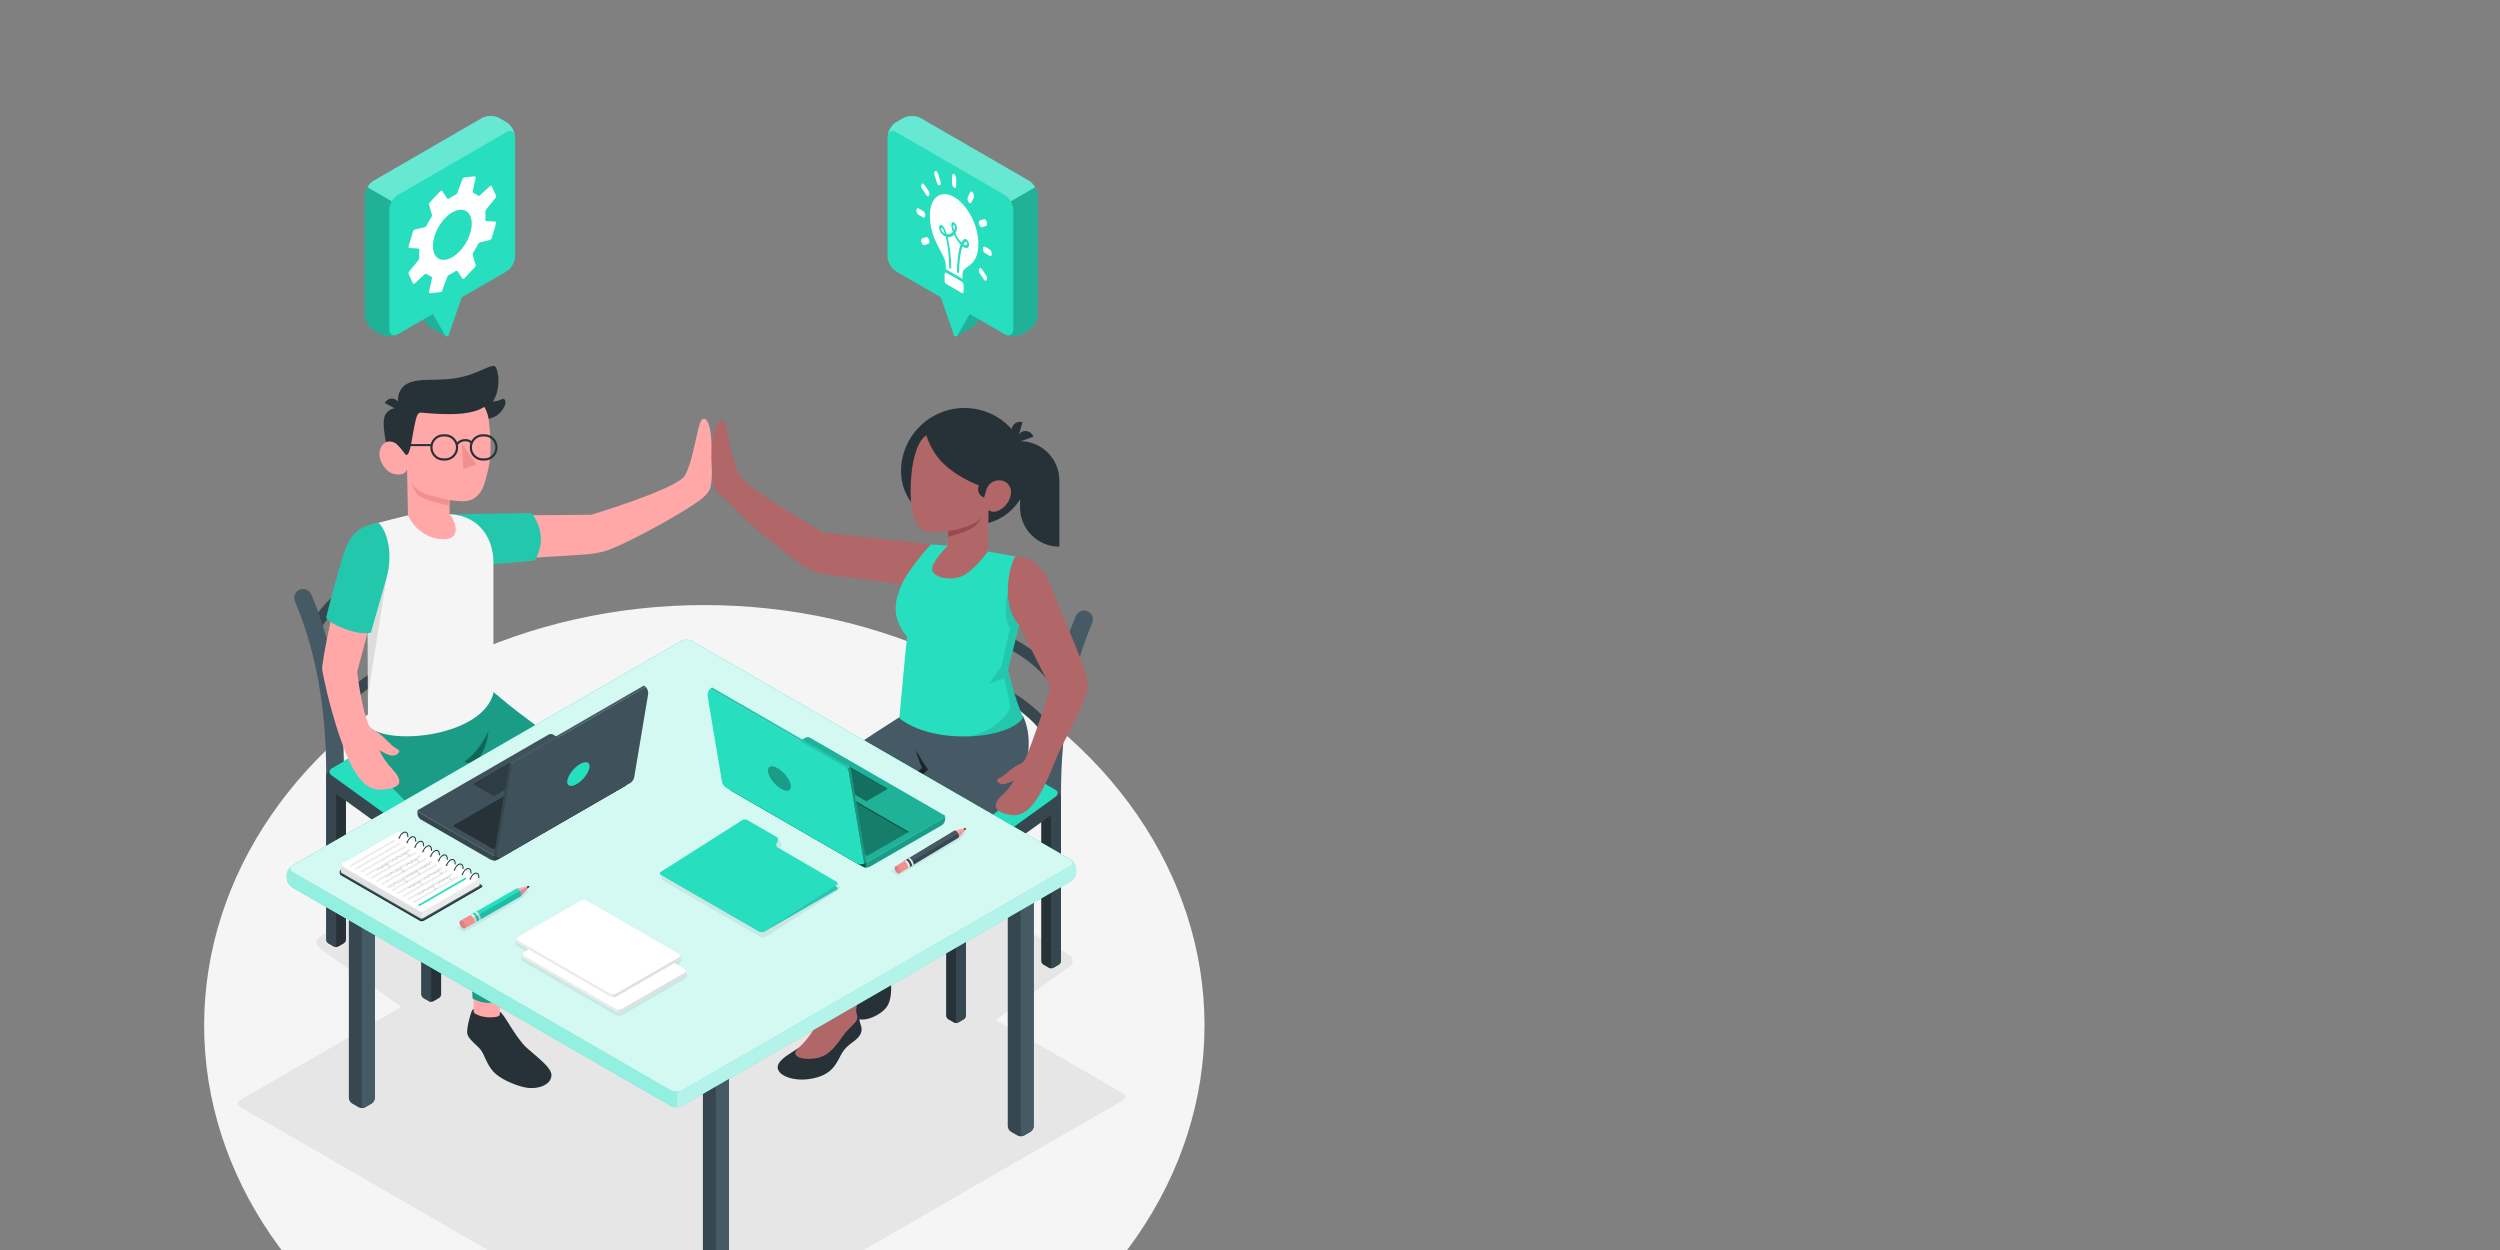 <?xml version="1.0" encoding="UTF-8" standalone="no"?>
<!-- Generator: Adobe Illustrator 27.5.0, SVG Export Plug-In . SVG Version: 6.00 Build 0)  -->

<svg
   version="1.1"
   x="0px"
   y="0px"
   viewBox="0 0 800 400"
   xml:space="preserve"
   id="svg509"
   sodipodi:docname="mentor.svg"
   width="800"
   height="400"
   inkscape:version="1.1.2 (0a00cf5339, 2022-02-04)"
   xmlns:inkscape="http://www.inkscape.org/namespaces/inkscape"
   xmlns:sodipodi="http://sodipodi.sourceforge.net/DTD/sodipodi-0.dtd"
   xmlns="http://www.w3.org/2000/svg"
   xmlns:svg="http://www.w3.org/2000/svg"><rect x="0" y="0" width="800" height="400" fill="#808080" stroke="none"/><defs
   id="defs513" /><sodipodi:namedview
   id="namedview511"
   pagecolor="#ffffff"
   bordercolor="#666666"
   borderopacity="1.0"
   inkscape:pageshadow="2"
   inkscape:pageopacity="0.0"
   inkscape:pagecheckerboard="0"
   showgrid="false"
   inkscape:zoom="0.80816065"
   inkscape:cx="225.20275"
   inkscape:cy="315.53132"
   inkscape:window-width="1920"
   inkscape:window-height="1008"
   inkscape:window-x="0"
   inkscape:window-y="0"
   inkscape:window-maximized="1"
   inkscape:current-layer="svg509" />
<g
   id="Floor"
   transform="matrix(0.687,0,0,1,53.227,-5.624)">
	<ellipse
   id="Floor_11_"
   style="fill:#f5f5f5"
   cx="250.591"
   cy="333.759"
   rx="232.983"
   ry="134.513" />
</g>
<g
   id="Shadows"
   transform="translate(-25.104,-5.624)">
	
	
	<path
   id="Shadow_40_"
   style="fill:#e6e6e6"
   d="m 334.565,337.532 c -0.766,0 -1.479,-0.179 -2.064,-0.516 l -42.626,-24.61 c -0.807,-0.466 -1.249,-1.157 -1.216,-1.896 0.033,-0.74 0.537,-1.388 1.382,-1.778 l 38.254,-17.669 c 0.576,-0.267 1.283,-0.407 2.042,-0.407 0.953,0 1.857,0.22 2.546,0.618 l 34.192,19.758 c 0.771,0.445 1.236,1.139 1.274,1.902 0.038,0.764 -0.353,1.5 -1.075,2.021 l -30.22,21.83 c -0.666,0.481 -1.55,0.747 -2.489,0.747 z" />
	<path
   id="Shadow_41_"
   style="fill:#e6e6e6"
   d="m 160.206,331.686 c 0.766,0 1.48,-0.179 2.063,-0.516 l 42.626,-24.61 c 0.807,-0.466 1.249,-1.157 1.216,-1.897 -0.033,-0.74 -0.537,-1.388 -1.382,-1.778 l -38.254,-17.669 c -0.576,-0.267 -1.283,-0.407 -2.042,-0.407 -0.953,0 -1.857,0.22 -2.546,0.618 l -34.192,19.758 c -0.771,0.445 -1.236,1.139 -1.274,1.902 -0.038,0.764 0.354,1.5 1.075,2.021 l 30.22,21.83 c 0.667,0.482 1.551,0.748 2.49,0.748 z" />
	<path
   id="Shadow_42_"
   style="fill:#e6e6e6"
   d="m 102.061,359.963 137.234,79.199 c 1.147,0.662 3.007,0.662 4.154,0 l 140.85,-81.354 c 1.147,-0.662 1.147,-1.736 0,-2.398 L 247.065,276.211 c -1.147,-0.662 -3.007,-0.662 -4.154,0 l -140.85,81.354 c -1.147,0.662 -1.147,1.736 0,2.398 z" />
</g>
<g
   id="Character_4"
   transform="translate(-25.104,-5.624)">
	<g
   id="XMLID_4320_">
		<g
   id="Girl_3_">
			<g
   id="XMLID_3802_">
				<g
   id="XMLID_4101_">
					<path
   id="XMLID_4103_"
   style="fill:#263238"
   d="m 358.292,260.113 v 53.019 c 0,0.428 0.301,0.949 0.672,1.163 l 1.808,1.044 c 0.371,0.214 0.973,0.214 1.343,0 l 1.807,-1.044 c 0.371,-0.214 0.672,-0.735 0.672,-1.163 v -53.019 c 0,-0.428 -0.347,-0.776 -0.776,-0.776 h -4.751 c -0.428,0 -0.775,0.348 -0.775,0.776 z" />
					<path
   id="XMLID_4102_"
   style="fill:#37474f"
   d="m 363.818,259.337 h -1.6 c -0.428,0 -0.776,0.347 -0.776,0.776 v 54.838 c 0,0.428 0.301,0.602 0.672,0.388 l 1.807,-1.044 c 0.371,-0.214 0.672,-0.735 0.672,-1.163 v -53.019 c 0,-0.428 -0.347,-0.776 -0.775,-0.776 z" />
				</g>
				<g
   id="XMLID_4089_">
					<path
   id="XMLID_4099_"
   style="fill:#263238"
   d="m 327.868,277.61 v 53.019 c 0,0.428 0.301,0.949 0.672,1.163 l 1.808,1.043 c 0.371,0.214 0.972,0.214 1.343,0 l 1.807,-1.043 c 0.371,-0.214 0.672,-0.735 0.672,-1.163 V 277.61 c 0,-0.428 -0.347,-0.776 -0.776,-0.776 h -4.751 c -0.428,10e-4 -0.775,0.348 -0.775,0.776 z" />
					<path
   id="XMLID_4090_"
   style="fill:#37474f"
   d="m 333.394,276.835 h -1.6 c -0.428,0 -0.776,0.347 -0.776,0.776 l 0.001,54.838 c 0,0.428 0.301,0.602 0.672,0.388 l 1.807,-1.043 c 0.371,-0.214 0.672,-0.735 0.672,-1.163 V 277.61 c 0,-0.428 -0.347,-0.775 -0.776,-0.775 z" />
				</g>
				<path
   id="XMLID_4088_"
   style="fill:#455a64"
   d="m 329.888,238.691 c 0.093,0.744 -0.114,1.499 -0.579,2.099 -0.465,0.6 -1.138,0.972 -1.892,1.076 -0.124,0.01 -0.238,0.021 -0.352,0.021 -1.437,0 -2.647,-1.076 -2.823,-2.492 -1.635,-13.091 0.694,-42.366 6.294,-58.863 0.575,-1.694 2.214,-2.063 3.764,-1.169 v 0 c 1.18,0.681 2.035,1.719 1.589,3.006 -5.369,15.493 -7.578,43.714 -6.001,56.322 z" />
				<g
   id="XMLID_4086_">
					<path
   id="XMLID_4087_"
   style="fill:#37474f"
   d="m 362.864,246.222 c 0.187,0 0.378,-0.029 0.565,-0.091 0.949,-0.313 1.466,-1.336 1.154,-2.285 -4.194,-12.749 -24.811,-24.093 -38.12,-24.093 -1,0 -1.81,0.811 -1.81,1.81 0,0.999 0.81,1.81 1.81,1.81 12.04,0 31.022,10.477 34.682,21.605 0.251,0.761 0.959,1.244 1.719,1.244 z" />
				</g>
				<g
   id="XMLID_4082_">
					<path
   id="XMLID_4083_"
   style="fill:#37474f"
   d="m 364.809,229.693 c 0.187,0 0.378,-0.029 0.565,-0.091 0.949,-0.312 1.466,-1.335 1.153,-2.285 -4.359,-13.249 -25.593,-23.967 -38.845,-22.604 -0.995,0.102 -1.718,0.991 -1.616,1.985 0.102,0.995 0.985,1.723 1.986,1.615 11.741,-1.196 31.217,8.528 35.037,20.135 0.251,0.762 0.959,1.245 1.72,1.245 z" />
				</g>
				<g
   id="XMLID_4080_">
					<path
   id="XMLID_4081_"
   style="fill:#37474f"
   d="m 368.834,216.591 c 0.243,0 0.49,-0.049 0.727,-0.154 0.915,-0.402 1.331,-1.47 0.929,-2.385 -6.239,-14.199 -28.424,-25.864 -40.423,-24.199 -0.99,0.137 -1.681,1.05 -1.544,2.04 0.136,0.99 1.037,1.686 2.041,1.545 10.605,-1.473 31.036,9.38 36.611,22.07 0.299,0.679 0.963,1.083 1.659,1.083 z" />
				</g>
				<path
   id="XMLID_4049_"
   style="fill:#455a64"
   d="m 373.44,201.388 c 1.251,0.724 1.738,2.266 1.169,3.595 -6.54,15.275 -9.983,33.938 -9.983,54.37 v 2.741 l -0.217,0.227 c -0.248,0.259 -0.548,0.352 -0.858,0.352 -0.414,0 -0.838,-0.155 -1.189,-0.289 -0.176,-0.062 -0.476,-0.176 -0.579,-0.186 -1.572,0 -2.844,-1.272 -2.844,-2.844 0,-21.192 3.604,-40.624 10.459,-56.618 0.672,-1.569 2.554,-2.208 4.031,-1.354 z" />
				<path
   id="XMLID_4033_"
   style="fill:#37474f"
   d="m 364.593,261.426 v 0.695 c 0,1.142 -0.751,2.611 -1.676,3.28 l -30.222,21.848 c -0.926,0.669 -2.478,0.749 -3.467,0.178 l -42.627,-24.61 c -0.989,-0.571 -1.791,-1.96 -1.791,-3.102 V 259 c 0,-1.142 0.841,-2.457 1.878,-2.936 l 38.253,-17.668 c 1.037,-0.479 2.68,-0.404 3.668,0.168 l 34.193,19.759 c 0.99,0.572 1.791,1.961 1.791,3.103 z" />
				<path
   id="XMLID_4032_"
   style="fill:#27debf"
   d="m 362.802,258.323 -34.193,-19.759 c -0.989,-0.572 -2.631,-0.647 -3.668,-0.168 l -38.253,17.668 c -1.037,0.479 -1.076,1.33 -0.086,1.902 l 42.626,24.61 c 0.989,0.571 2.542,0.492 3.468,-0.177 l 30.221,-21.831 c 0.926,-0.668 0.875,-1.673 -0.115,-2.245 z" />
			</g>
			<g
   id="XMLID_3741_">
				<g
   id="XMLID_3783_">
					<path
   id="XMLID_3801_"
   style="fill:#263238"
   d="m 310.978,300.663 c 0.765,0.527 1.642,1.14 1.735,1.982 0.092,0.842 0.086,2.921 -1.256,5.161 -1.342,2.24 -1.732,6.054 -1.545,8.55 0.186,2.496 1.26,8.735 -1.31,11.816 -2.57,3.081 -9.784,5.863 -10.731,1.346 -0.947,-4.516 4.343,-23.751 4.343,-23.751 z" />
					<path
   id="XMLID_3800_"
   style="fill:#9a4a4d"
   d="m 307.448,304.434 c -0.402,2.456 -0.979,6.548 -0.986,10.333 -0.006,3.785 -0.545,6.559 -2.188,7.923 -1.643,1.364 -4.443,1.762 -3.92,-0.918 0.523,-2.679 1.859,-16.004 1.859,-16.004 z" />
				</g>
				<path
   id="XMLID_3782_"
   style="fill:#455a64"
   d="m 313.977,234.479 c 0,0 -15.888,9.813 -22.229,15.138 -6.34,5.325 -8.499,7.516 -9.272,10.902 -0.818,3.58 1.448,9.389 5.267,19.35 1.033,2.693 7.835,18.577 7.835,18.577 l 9.237,-29.927 18.837,-17.444 z" />
				<g
   id="XMLID_3742_">
					<path
   id="XMLID_3750_"
   style="fill:#263238"
   d="m 299.137,329.606 c 0.689,0.274 0.919,1.788 1.088,2.894 0.168,1.106 1.262,2.382 0.024,4.404 -1.238,2.022 -3.891,2.736 -5.579,5.495 -1.689,2.76 -2.556,6.531 -8.464,8.086 -5.908,1.556 -10.549,-0.196 -11.75,-1.919 -1.201,-1.723 -0.283,-3.455 3.429,-5.82 3.941,-2.512 5.057,-3.248 5.057,-3.248 z" />
					<path
   id="XMLID_3748_"
   style="fill:#b16668"
   d="m 292.126,317.646 c 0,0 -2.504,8.116 -4.077,11.862 -1.574,3.746 -2.601,6.161 -5.517,9.544 -0.635,0.737 -2.082,2.107 -2.601,2.703 -0.462,0.531 -0.536,1.143 0.125,1.772 1.302,1.241 6.813,1.525 9.896,-0.795 3.084,-2.32 4.531,-5.543 6.369,-7.409 0.92,-0.934 1.784,-1.827 2.418,-2.485 0.608,-0.632 0.843,-1.532 0.616,-2.379 -0.064,-0.24 -0.136,-0.522 -0.216,-0.853 -0.427,-1.779 1.908,-9.087 1.908,-9.087 z" />
					<path
   id="XMLID_3744_"
   style="fill:#455a64"
   d="m 352.457,234.689 c 3.074,6.637 1.788,13.931 -0.205,20.034 -1.993,6.104 -9.994,12.803 -16.91,16.906 -6.916,4.102 -17.55,9.088 -19.624,10.011 -2.075,0.924 -2.289,2.183 -1.986,6.146 0.303,3.963 -1.051,10.447 -5.436,18.571 -4.631,8.581 -7.251,14.162 -7.251,14.162 0,0 -5.038,1.912 -9.297,-2.239 0,0 7.391,-39.23 9.142,-44.41 1.751,-5.18 21.191,-21.968 21.191,-21.968 0,0 -6.55,-11.458 -8.105,-17.423 z" />
					<path
   id="XMLID_3743_"
   style="opacity:0.6"
   d="m 298.181,276.374 c 1.065,-5.233 4.902,-9.359 8.573,-12.855 3.009,-2.857 10.718,-9.788 13.397,-12.197 -0.632,-1.451 -1.502,-3.654 -1.933,-5.664 0,0 1.53,2.748 2.878,4.822 l 0.002,-0.002 0.849,1.241 c 0.045,0.061 0.091,0.126 0.134,0.183 l -0.002,0.002 10e-4,0.001 c 0,0 -0.021,0.021 -0.052,0.052 -1.148,0.982 -19.442,16.898 -21.138,21.914 -0.972,2.875 -3.682,16.247 -5.905,27.57 0.176,-1.695 2.193,-20.083 3.196,-25.067 z" />
				</g>
			</g>
		</g>
		<g
   id="XMLID_6536_">
			<path
   id="XMLID_6591_"
   style="fill:#b16668"
   d="m 328.811,180.474 -40.192,-4.409 c 0,0 -24.5,-14.036 -26.779,-18.318 -2.53,-4.754 -3.323,-12.127 -4.763,-16.592 -1.44,-4.465 -6.564,5.028 -3.435,20.225 0.443,2.153 3.319,3.26 5.431,5.685 5.762,6.614 15.503,14.173 21.284,18.427 2.985,2.197 6.473,3.604 10.148,4.084 l 36.344,4.741 z" />
			<g
   id="XMLID_6577_">
				<g
   id="XMLID_6578_">
					<path
   id="XMLID_6584_"
   style="fill:#27debf"
   d="m 315.346,209.334 c -0.546,5.055 -2.448,26.104 -2.448,26.104 10.891,8.782 35.188,6.849 39.611,-0.216 -3.26,-7.589 -4.808,-15.219 -4.808,-15.219 l 3.577,-14.597 c 0,0 -6.614,-9.02 -0.947,-21.688 l -9.152,-1.627 -12.708,-1.865 -5.509,-0.364 c 0,0 -7.495,8.091 -9.53,13.302 -1.312,3.359 -3.908,9.314 1.914,16.17 z" />
				</g>
				<path
   id="XMLID_6576_"
   style="opacity:0.1"
   d="m 349.199,225.88 c -0.112,-0.385 -0.218,-0.757 -0.317,-1.114 -0.794,-2.856 -1.181,-4.763 -1.181,-4.763 l 3.577,-14.597 -0.003,-0.003 c -0.002,-0.002 -0.014,-0.013 -0.033,-0.031 -0.007,-0.007 -0.009,-0.009 -0.019,-0.018 -0.061,-0.06 -0.308,-0.586 -0.458,-0.758 -0.004,-0.005 0,0 -0.004,-0.005 -1.025,-1.183 -3.492,-4.789 -2.696,-11.156 v 0 0 c 0,0 -2.654,8.839 0.237,13.076 l -2.73,12.26 -3.952,5.748 4.79,-1.88 c 0,0 1.747,6.759 1.892,8.99 0.112,1.725 -3.959,7.432 -12.67,9.619 7.783,-0.345 14.709,-2.567 16.875,-6.024 0,-10e-4 10e-4,-10e-4 10e-4,-10e-4 -1.426,-3.321 -2.524,-6.649 -3.309,-9.343 z" />
			</g>
			<path
   id="XMLID_3369_"
   style="fill:#b16668"
   d="m 373.08,223.171 c -1.909,-7.452 -9.501,-24.036 -11.803,-30.021 -2.629,-6.837 -6.348,-9.413 -11.237,-9.483 -1.798,2.32 -4.979,15.477 1.186,21.947 2.359,4.967 10.032,19.868 10.032,19.868 -0.183,1.339 -5.934,18.365 -8.036,22.915 -0.372,0.806 -1.048,1.431 -1.862,1.785 -2.184,0.951 -3.181,2.113 -4.921,3.463 -1.362,1.057 -2.41,1.214 -2.314,1.629 0.124,0.534 0.843,1.476 2.351,1.251 0.76,-0.113 1.782,-0.541 3.064,-1.114 0,0 -1.203,2.33 -3.647,4.554 -3.313,3.015 -3.141,5.537 2.507,6.432 3.538,0.561 6.692,-1.202 10.525,-8.612 1.104,-2.135 2.529,-5.253 3.639,-8.089 2.624,-6.706 5.449,-10.69 7.273,-15.126 2.877,-6.993 3.979,-8.526 3.243,-11.399 z" />
			<g
   id="XMLID_6538_">
				<g
   id="XMLID_6571_">
					<path
   id="XMLID_6575_"
   style="fill:#263238"
   d="m 329.911,173.32 6.715,0.183 c 9.352,0.255 17.14,-7.12 17.395,-16.472 v 0 c 0.305,-11.206 -8.532,-20.538 -19.738,-20.844 v 0 c -11.206,-0.305 -20.538,8.532 -20.844,19.738 v 0 c -0.255,9.352 7.12,17.14 16.472,17.395 z" />
					<path
   id="XMLID_6574_"
   style="fill:#263238"
   d="m 350.718,147.165 5.042,-1.766 c -0.45,-1.436 -1.944,-2.205 -3.337,-1.717 -1.392,0.488 -2.155,2.047 -1.705,3.483 z" />
					<path
   id="XMLID_6573_"
   style="fill:#263238"
   d="m 350.77,145.869 1.555,-5.111 c -1.424,-0.485 -2.928,0.265 -3.357,1.677 -0.429,1.411 0.377,2.949 1.802,3.434 z" />
				</g>
				<g
   id="XMLID_6541_">
					<g
   id="XMLID_6569_">
						<path
   id="XMLID_6570_"
   style="fill:#b16668"
   d="m 321.53,144.936 c -2.177,1.208 -4.973,6.527 -5.02,17.834 -0.039,9.584 3.001,12.034 4.541,12.759 1.54,0.725 4.558,0.392 7.494,-0.016 l -0.075,4.713 c 0,0 -5.247,5.021 -5.064,7.664 0.182,2.643 6.742,4.013 10.592,1.541 3.85,-2.472 7.181,-7.34 7.181,-7.34 l 0.284,-13.283 c 0,0 1.675,1.718 4.661,-0.753 2.465,-2.04 3.373,-5.568 1.548,-7.523 -1.824,-1.956 -5.307,-1.532 -6.711,1.148 0,0 -4.059,-0.653 -9.929,-4.503 -5.923,-3.886 -8.208,-8.284 -9.502,-12.241 z" />
					</g>
					<path
   id="XMLID_6567_"
   style="fill:#263238"
   d="m 340.005,164.833 1.555,-5.111 c -1.424,-0.485 -2.928,0.265 -3.357,1.677 -0.429,1.412 0.377,2.949 1.802,3.434 z" />
					<g
   id="XMLID_6564_">
						
					</g>
					<g
   id="XMLID_6556_">
						
					</g>
					<g
   id="XMLID_6554_">
						
					</g>
					<g
   id="XMLID_6550_">
						
					</g>
					<g
   id="XMLID_6545_">
						
					</g>
					<g
   id="XMLID_6542_">
						<path
   id="XMLID_6543_"
   style="fill:#9a4a4d"
   d="m 328.545,175.513 c 3.091,-0.32 9.477,-1.968 10.533,-4.447 0,0 -0.372,1.566 -2.309,3.137 -1.937,1.571 -8.277,3.227 -8.277,3.227 z" />
					</g>
				</g>
				<path
   id="XMLID_6468_"
   style="fill:#263238"
   d="m 364.105,180.554 v 0 c -6.951,0 -12.587,-5.635 -12.587,-12.587 v -21.172 0 c 6.952,0 12.587,5.635 12.587,12.587 z" />
			</g>
		</g>
	</g>
</g>
<g
   id="Character_3"
   transform="translate(-25.104,-5.624)">
	<g
   id="XMLID_3365_">
		<g
   id="Boy_2_">
			<g
   id="XMLID_6505_">
				<g
   id="XMLID_6519_">
					<path
   id="XMLID_6533_"
   style="fill:#263238"
   d="m 135.819,253.263 v 53.059 c 0,0.429 -0.301,0.95 -0.672,1.164 l -1.809,1.044 c -0.371,0.214 -0.973,0.214 -1.344,0 l -1.809,-1.044 c -0.371,-0.214 -0.672,-0.736 -0.672,-1.164 v -53.059 c 0,-0.429 0.347,-0.776 0.776,-0.776 h 4.754 c 0.428,0 0.776,0.347 0.776,0.776 z" />
					<path
   id="XMLID_6524_"
   style="fill:#37474f"
   d="m 130.288,252.486 h 1.601 c 0.429,0 0.776,0.348 0.776,0.776 l -0.001,54.879 c 0,0.429 -0.301,0.602 -0.672,0.388 l -1.809,-1.044 c -0.371,-0.214 -0.672,-0.736 -0.672,-1.164 v -53.059 c 0.001,-0.428 0.348,-0.776 0.777,-0.776 z" />
				</g>
				<g
   id="XMLID_6516_">
					<path
   id="XMLID_6518_"
   style="fill:#263238"
   d="m 166.265,270.773 v 53.059 c 0,0.429 -0.301,0.95 -0.672,1.164 l -1.809,1.044 c -0.371,0.214 -0.973,0.214 -1.344,0 l -1.809,-1.044 c -0.371,-0.214 -0.672,-0.736 -0.672,-1.164 v -53.059 c 0,-0.429 0.348,-0.776 0.776,-0.776 h 4.754 c 0.429,0 0.776,0.347 0.776,0.776 z" />
					<path
   id="XMLID_6517_"
   style="fill:#37474f"
   d="m 160.735,269.997 h 1.601 c 0.429,0 0.776,0.347 0.776,0.776 v 54.879 c 0,0.429 -0.301,0.602 -0.672,0.388 l -1.809,-1.044 c -0.371,-0.214 -0.672,-0.736 -0.672,-1.164 v -53.059 c 0,-0.429 0.347,-0.776 0.776,-0.776 z" />
				</g>
				<path
   id="XMLID_6515_"
   style="fill:#455a64"
   d="m 164.244,231.824 c -0.093,0.745 0.114,1.501 0.579,2.101 0.466,0.6 1.139,0.973 1.894,1.076 0.124,0.01 0.238,0.021 0.352,0.021 1.438,0 2.649,-1.076 2.825,-2.494 1.636,-13.1 -0.695,-42.398 -6.299,-58.908 -0.576,-1.695 -2.216,-2.065 -3.767,-1.169 v 0 c -1.18,0.681 -2.036,1.72 -1.59,3.008 5.373,15.505 7.584,43.749 6.006,56.365 z" />
				<g
   id="XMLID_6513_">
					<path
   id="XMLID_6514_"
   style="fill:#37474f"
   d="m 131.242,239.361 c -0.187,0 -0.378,-0.029 -0.566,-0.091 -0.95,-0.313 -1.468,-1.337 -1.154,-2.287 4.197,-12.759 24.829,-24.111 38.149,-24.111 1.001,0 1.811,0.811 1.811,1.811 0,1 -0.811,1.811 -1.811,1.811 -12.049,0 -31.045,10.485 -34.709,21.621 -0.25,0.763 -0.959,1.246 -1.72,1.246 z" />
				</g>
				<g
   id="XMLID_6511_">
					<path
   id="XMLID_6512_"
   style="fill:#37474f"
   d="m 129.297,222.82 c -0.187,0 -0.378,-0.029 -0.566,-0.092 -0.95,-0.312 -1.468,-1.336 -1.154,-2.286 4.362,-13.259 25.613,-23.986 38.874,-22.622 0.996,0.102 1.719,0.992 1.617,1.987 -0.102,0.995 -0.985,1.724 -1.987,1.616 -11.75,-1.197 -31.24,8.535 -35.064,20.15 -0.251,0.763 -0.959,1.247 -1.72,1.247 z" />
				</g>
				<g
   id="XMLID_6509_">
					<path
   id="XMLID_6510_"
   style="fill:#37474f"
   d="m 125.268,209.708 c -0.244,0 -0.49,-0.049 -0.728,-0.154 -0.916,-0.402 -1.332,-1.471 -0.93,-2.387 6.244,-14.21 28.446,-25.883 40.454,-24.217 0.991,0.137 1.683,1.051 1.545,2.042 -0.136,0.991 -1.038,1.687 -2.043,1.546 -10.613,-1.474 -31.059,9.387 -36.639,22.086 -0.297,0.679 -0.962,1.084 -1.659,1.084 z" />
				</g>
				<path
   id="XMLID_6508_"
   style="fill:#455a64"
   d="m 120.659,194.493 c -1.252,0.724 -1.739,2.268 -1.17,3.598 6.545,15.286 9.991,33.964 9.991,54.411 v 2.743 l 0.217,0.228 c 0.248,0.259 0.548,0.352 0.859,0.352 0.414,0 0.838,-0.155 1.19,-0.29 0.176,-0.062 0.476,-0.176 0.58,-0.186 1.573,0 2.846,-1.273 2.846,-2.846 0,-21.208 -3.607,-40.654 -10.467,-56.661 -0.673,-1.57 -2.556,-2.21 -4.034,-1.355 z" />
				<path
   id="XMLID_6507_"
   style="fill:#37474f"
   d="m 129.512,254.577 v 0.696 c 0,1.143 0.751,2.613 1.677,3.283 l 30.244,21.864 c 0.926,0.67 2.48,0.749 3.47,0.178 l 42.659,-24.629 c 0.99,-0.572 1.793,-1.962 1.793,-3.105 v -0.715 c 0,-1.143 -0.841,-2.458 -1.879,-2.938 l -38.282,-17.682 c -1.038,-0.479 -2.681,-0.404 -3.671,0.168 l -34.219,19.774 c -0.99,0.572 -1.792,1.963 -1.792,3.106 z" />
				<path
   id="XMLID_6506_"
   style="fill:#27debf"
   d="m 131.304,251.471 34.219,-19.774 c 0.99,-0.572 2.633,-0.647 3.671,-0.168 l 38.282,17.682 c 1.038,0.479 1.077,1.331 0.087,1.903 l -42.659,24.629 c -0.99,0.572 -2.544,0.492 -3.47,-0.177 L 131.19,253.719 c -0.927,-0.67 -0.876,-1.676 0.114,-2.248 z" />
			</g>
			<g
   id="XMLID_6489_">
				<g
   id="XMLID_6490_">
					
						<rect
   id="XMLID_6504_"
   x="176.689"
   y="317.893"
   transform="rotate(180,180.88,325.186)"
   style="fill:#ffa8a7"
   width="8.382"
   height="14.587" />
					<polygon
   id="XMLID_6503_"
   style="fill:#ffa8a7"
   points="218.463,302.662 208.933,302.996 210.286,315.789 210.379,316.772 210.805,318.089 219.551,318.552 219.34,316.791 219.265,315.477 " />
					<path
   id="XMLID_6502_"
   style="fill:#263238"
   d="m 185.05,330.171 v -0.724 c 1.078,0 4.918,8.12 8.592,11.471 2.921,2.665 8.056,6.312 7.932,8.838 -0.161,3.26 -4.811,4.705 -8.823,3.764 -3.135,-0.735 -7.611,-2.635 -9.757,-4.953 -2.096,-2.264 -2.847,-5.364 -3.968,-6.881 -1.121,-1.517 -3.706,-3.211 -4.312,-4.966 -0.333,-0.965 0.062,-3.077 0.53,-4.862 0.429,-1.637 0.895,-3.438 1.454,-3.284 0.002,0.2 0,1.01 0,1.01 0.672,0.745 2.532,1.485 4.63,1.565 1.355,0.052 3.733,0.055 3.722,-0.978 z" />
					<path
   id="XMLID_6501_"
   style="fill:#263238"
   d="m 219.265,315.477 c 0.442,-0.025 0.858,0.564 1.926,1.527 1.291,1.164 4.038,2.252 6.021,3.027 3.323,1.3 11.835,2.674 14.746,3.678 1.819,0.627 1.628,3.377 -0.708,5.129 -1.742,1.306 -7.519,2.943 -12.86,2.252 -2.909,-0.377 -7.429,-1.957 -9.582,-2.097 -2.358,-0.154 -6.676,-0.209 -8.52,-1.246 -1.843,-1.036 -1.383,-3.653 -1.094,-5.891 0.315,-2.443 0.285,-6.157 1.093,-6.066 l 0.093,0.983 c 1.161,1.452 6.824,1.361 8.961,0.019 z" />
					<path
   id="XMLID_6499_"
   style="fill:#27debf"
   d="m 143.519,235.57 c -1.867,13.168 0.649,15.696 13.164,28.309 6.729,6.782 21.317,18.409 21.317,18.409 0,0 -2.416,5.253 -2.505,14.684 -0.078,8.305 0.84,28.214 0.84,28.214 0,0 5.067,2.828 8.949,0.36 0,0 10.127,-47.667 9.401,-50.724 -0.514,-2.165 -16.488,-22.746 -16.488,-22.746 l -4.477,-2.845 28.968,17.853 c 0,0 -0.882,7.988 -0.29,13.089 1.23,10.602 4.083,17.413 7.011,30.78 0,0 6.914,1.129 9.988,-1.262 0,0 0.188,-45.779 0.188,-49.821 0,-6.142 -26.672,-24.475 -31.72,-28.744 -2.881,-2.436 -6.094,-5.038 -6.094,-5.038 z" />
					<path
   id="XMLID_6495_"
   style="opacity:0.3"
   d="m 143.519,235.57 c -1.867,13.168 0.649,15.696 13.164,28.309 6.729,6.782 21.317,18.409 21.317,18.409 0,0 -2.416,5.253 -2.505,14.684 -0.078,8.305 0.84,28.214 0.84,28.214 0,0 5.067,2.828 8.949,0.36 0,0 10.127,-47.667 9.401,-50.724 -0.514,-2.165 -16.488,-22.746 -16.488,-22.746 l -4.477,-2.845 28.968,17.853 c 0,0 -0.882,7.988 -0.29,13.089 1.23,10.602 4.083,17.413 7.011,30.78 0,0 6.914,1.129 9.988,-1.262 0,0 0.188,-45.779 0.188,-49.821 0,-6.142 -26.672,-24.475 -31.72,-28.744 -2.881,-2.436 -6.094,-5.038 -6.094,-5.038 z" />
					<path
   id="XMLID_6491_"
   style="opacity:0.35"
   d="m 173.722,249.23 c 0,0 4.074,-2.023 7.705,-9.719 0,0 -0.332,4.494 -2.499,7.889 -1.623,2.544 23.762,19.682 23.762,19.682 z" />
				</g>
			</g>
		</g>
		<g
   id="Character_5_">
			<g
   id="XMLID_3368_">
				<path
   id="XMLID_6590_"
   style="fill:#ffa8a7"
   d="m 172.348,170.664 41.886,-0.303 c 0,0 27.785,-8.332 30.065,-12.614 2.53,-4.754 3.322,-12.127 4.763,-16.592 1.077,-3.339 4.068,-1.646 3.681,9.478 -0.104,2.975 0.544,6.913 -0.246,10.747 -0.443,2.153 -2.757,3.898 -5.431,5.685 -6.808,4.549 -19.15,11.118 -25.003,13.632 -3.32,1.426 -5.345,2.078 -11.32,2.467 -8.526,0.554 -28.954,1.748 -28.954,1.748 z" />
				<path
   id="XMLID_6589_"
   style="fill:#27debf"
   d="m 169.613,170.247 25.527,-0.45 c 0,0 6.095,6.878 1.097,15.115 -0.688,0.356 -18.902,1.619 -18.902,1.619 z" />
				<path
   id="XMLID_6587_"
   style="opacity:0.1"
   d="m 169.613,170.247 25.527,-0.45 c 0,0 6.095,6.878 1.097,15.115 -0.688,0.356 -18.902,1.619 -18.902,1.619 z" />
			</g>
			<g
   id="XMLID_6486_">
				<path
   id="XMLID_6488_"
   style="fill:#f5f5f5"
   d="m 155.669,170.541 c -1.006,0.244 -9.314,2.189 -12.969,3.433 v 28.053 l 0.165,35.885 c 6.042,6.573 36.413,3.583 40.132,-10.39 0,0 0,-35.288 0,-41.999 0,-6.711 -3.729,-14.773 -14.024,-15.372 z" />
				<polygon
   id="XMLID_6487_"
   style="opacity:0.1"
   points="148.779,190.595 142.822,228.461 142.7,207.81 " />
			</g>
			<g
   id="XMLID_6471_">
				<g
   id="XMLID_6479_">
					<path
   id="XMLID_6485_"
   style="fill:#263238"
   d="m 152.769,136.195 c 0,0 -2.135,-0.366 -3.799,1.336 -1.631,1.668 -1.293,4.757 0.003,11.854 l 5.042,0.579 z" />
					<path
   id="XMLID_6484_"
   style="fill:#263238"
   d="m 182.17,134.142 c 0,0 2.037,0.001 3.155,-0.641 1.548,-0.889 1.952,0.87 1.104,2.398 -0.848,1.529 -2.432,3.519 -5.851,3.896 -0.046,-0.219 -1.447,-3.938 -1.447,-3.938 z" />
					<path
   id="XMLID_6483_"
   style="fill:#ffa8a7"
   d="m 155.135,149.967 c -0.749,0.447 -1.817,-0.991 -2.74,-1.957 -0.923,-0.966 -3.937,-2.286 -5.441,0.882 -1.532,3.229 1.327,7.494 3.7,8.239 4.089,1.284 4.703,-1.339 4.703,-1.339 l 0.312,14.75 c 0,0 2.678,6.551 9.928,7.534 7.25,0.983 5.757,-4.995 3.376,-7.924 l -0.011,-4.489 c 0,0 3.705,0.562 5.512,0.283 3.007,-0.465 4.899,-2.838 5.811,-6.093 1.465,-5.229 2.51,-9.248 1.267,-19.53 -1.363,-11.27 -14.96,-11.59 -22.039,-7.134 -7.078,4.454 -4.378,16.778 -4.378,16.778 z" />
					<path
   id="XMLID_6482_"
   style="fill:#263238"
   d="m 155.135,151.226 c -0.377,0.007 -1.808,-2.368 -2.74,-3.216 -1.291,-1.175 0.374,-11.815 0.374,-11.815 0,0 -1.306,-4.036 1.246,-6.712 2.552,-2.676 7.497,-2.225 11.113,-2.355 3.763,-0.135 7.791,-0.363 12.927,-2.594 5.136,-2.231 5.52,-2.495 6.157,-0.24 0.637,2.256 0.877,7.421 -2.188,10.882 l -2.55,0.937 c 0,0 -1.377,1.222 -6.167,1.805 -4.79,0.583 -12.251,-0.112 -13.271,-0.252 -1.389,-0.19 -1.685,1.156 -2.434,4.834 -0.657,3.23 -1.202,8.702 -2.467,8.726 z" />
					<path
   id="XMLID_6481_"
   style="fill:#263238"
   d="m 152.776,137.022 -4.526,-2.43 c 0.642,-1.297 2.176,-1.804 3.426,-1.133 1.25,0.671 1.743,2.266 1.1,3.563 z" />
					<path
   id="XMLID_6480_"
   style="fill:#f28f8f"
   d="m 168.962,165.662 c 0,0 -6.713,-1.352 -9.06,-2.6 -1.571,-0.835 -2.864,-2.282 -3.244,-3.21 0,0 0.44,1.992 1.843,3.786 1.716,2.194 10.461,3.81 10.461,3.81 z" />
				</g>
				<g
   id="XMLID_6472_">
					
					
					
					
					
					<polygon
   id="XMLID_6473_"
   style="fill:#f28f8f"
   points="173.356,155.704 177.58,154.264 172.914,147.614 " />
				</g>
			</g>
			<g
   id="XMLID_3366_">
				<g
   id="XMLID_6469_">
					<path
   id="XMLID_6470_"
   style="fill:#ffa8a7"
   d="m 128.229,220.178 c -0.495,-2.397 4.859,-26.14 6.963,-33.647 l 10.424,10.927 -6.204,23.041 c 0.088,1.591 1.399,11.083 3.436,16.629 0.361,0.982 1.095,1.781 2.017,2.275 2.475,1.325 3.536,2.785 5.451,4.537 1.499,1.372 2.716,1.656 2.563,2.134 -0.196,0.615 -1.13,1.653 -2.881,1.246 -0.882,-0.205 -2.042,-0.806 -3.493,-1.6 0,0 1.191,2.851 3.851,5.697 3.605,3.858 3.921,6.355 -2.798,6.869 -4.21,0.322 -7.747,-2.05 -11.544,-11.119 -1.094,-2.613 -2.47,-6.411 -3.504,-9.85 -2.446,-8.129 -3.138,-11.603 -4.281,-17.139 z" />
				</g>
				<g
   id="XMLID_3367_">
					<path
   id="XMLID_6455_"
   style="fill:#27debf"
   d="m 148.779,190.595 c 2.087,-7.423 0.466,-14.81 -2.574,-17.67 -7.731,1.324 -9.685,4.973 -11.808,12.162 -3.271,11.075 -4.924,18.266 -4.924,18.266 1.924,2.574 10.711,5.79 14.325,4.691 z" />
					<path
   id="XMLID_6454_"
   style="opacity:0.1"
   d="m 148.779,190.595 c 2.087,-7.423 0.466,-14.81 -2.574,-17.67 -7.731,1.324 -9.685,4.973 -11.808,12.162 -3.271,11.075 -4.924,18.266 -4.924,18.266 1.924,2.574 10.711,5.79 14.325,4.691 z" />
				</g>
			</g>
			<g
   id="XMLID_6457_">
				<g
   id="XMLID_6464_">
					<path
   id="XMLID_6465_"
   style="fill:#263238"
   d="m 166.942,145.294 c -1.896,0 -3.439,1.571 -3.439,3.503 0,1.932 1.543,3.503 3.439,3.503 h 0.639 c 1.895,0 3.438,-1.571 3.438,-3.503 0,-1.932 -1.543,-3.503 -3.438,-3.503 z m -4.137,3.503 c 0,-2.324 1.855,-4.214 4.136,-4.214 h 0.639 c 2.28,0 4.135,1.89 4.135,4.214 0,2.324 -1.855,4.214 -4.135,4.214 h -0.639 c -2.28,0 -4.136,-1.89 -4.136,-4.214 z" />
				</g>
				<g
   id="XMLID_6460_">
					<path
   id="XMLID_6461_"
   style="fill:#263238"
   d="m 179.552,145.294 c -1.896,0 -3.439,1.571 -3.439,3.503 0,1.932 1.543,3.503 3.439,3.503 h 0.639 c 1.895,0 3.438,-1.571 3.438,-3.503 0,-1.932 -1.543,-3.503 -3.438,-3.503 z m -4.136,3.503 c 0,-2.324 1.855,-4.214 4.136,-4.214 h 0.639 c 2.28,0 4.135,1.89 4.135,4.214 0,2.324 -1.855,4.214 -4.135,4.214 h -0.639 c -2.281,0 -4.136,-1.89 -4.136,-4.214 z" />
				</g>
				<path
   id="XMLID_6459_"
   style="fill:#263238"
   d="m 171.665,147.966 c 0.383,-0.64 1.24,-1.085 2.185,-1.134 0.814,-0.042 1.532,0.231 1.906,0.733 l 0.556,-0.43 c -0.521,-0.699 -1.43,-1.069 -2.497,-1.013 -1.186,0.062 -2.238,0.627 -2.745,1.474 z" />
				<path
   id="XMLID_6458_"
   style="fill:#263238"
   d="m 152.768,148.396 h 10.398 v -0.667 H 152.1 c 0.285,0.123 0.668,0.667 0.668,0.667 z" />
			</g>
		</g>
	</g>
</g>


<g
   id="Speach_Bubbles"
   transform="translate(-25.104,-5.624)">
	<g
   id="XMLID_4692_">
		<g
   id="XMLID_4705_">
			<path
   id="XMLID_4712_"
   style="fill:#27debf"
   d="m 167.805,113.206 -3.763,-7.075 3.027,-8.739 v -5.35 l -9.265,5.35 v 5.349 l 3.983,6.899 c 0.068,0.117 0.164,0.193 0.271,0.241 l -0.002,0.004 z" />
			<path
   id="XMLID_4711_"
   style="opacity:0.2"
   d="m 167.805,113.206 -3.763,-7.075 3.027,-8.739 v -5.35 l -9.265,5.35 v 5.349 l 3.983,6.899 c 0.068,0.117 0.164,0.193 0.271,0.241 l -0.002,0.004 z" />
			<path
   id="XMLID_4710_"
   style="fill:#27debf"
   d="m 189.93,49.518 c 0,-1.771 -1.243,-3.925 -2.778,-4.811 l -2.262,-1.306 c -1.534,-0.886 -4.021,-0.886 -5.556,0 l -34.686,20.062 c -1.534,0.886 -2.778,3.04 -2.778,4.811 v 38.164 c 0,1.772 1.244,3.925 2.778,4.811 l 2.262,1.306 c 1.534,0.886 4.022,0.886 5.556,0 l 11.156,-6.445 3.975,6.885 c 0.254,0.44 0.908,0.378 1.074,-0.102 l 4.201,-12.128 14.28,-8.272 c 1.534,-0.885 2.778,-3.039 2.778,-4.811 z" />
			<path
   id="XMLID_4709_"
   style="opacity:0.2"
   d="m 141.871,106.439 c 0,1.772 1.244,3.926 2.778,4.811 l 2.262,1.306 c 1.387,0.801 3.544,0.87 5.081,0.224 -1.307,0.494 -2.303,-0.243 -2.303,-1.828 V 72.787 c 0,-0.886 0.311,-1.867 0.814,-2.738 l -7.817,-4.513 c -0.503,0.87 -0.814,1.852 -0.814,2.738 v 38.165 z" />
			<path
   id="XMLID_4708_"
   style="opacity:0.3;fill:#ffffff"
   d="m 189.839,48.729 c -0.324,-1.179 -1.399,-1.555 -2.682,-0.816 L 152.464,67.98 c -0.764,0.441 -1.464,1.192 -1.957,2.073 l -7.814,-4.51 c 0.505,-0.881 1.192,-1.633 1.956,-2.074 l 34.68,-20.067 c 1.542,-0.881 4.03,-0.881 5.56,0 l 2.268,1.309 c 1.309,0.752 2.41,2.437 2.682,4.018 z" />
		</g>
		<g
   id="XMLID_4693_">
			<g
   id="XMLID_4698_">
				<path
   id="XMLID_4699_"
   style="fill:#ffffff"
   d="m 183.722,76.584 c -0.003,-0.003 -0.009,-0.006 -0.015,-0.009 -0.052,-0.028 -0.119,-0.046 -0.193,-0.049 l -2.655,-0.15 c -0.27,-0.015 -0.468,-0.208 -0.447,-0.432 0.037,-0.419 0.058,-0.836 0.061,-1.24 0.003,-0.45 -0.015,-0.891 -0.058,-1.32 -0.018,-0.211 0.107,-0.56 0.291,-0.784 l 2.964,-3.589 c 0.184,-0.224 0.263,-0.554 0.181,-0.738 l -1.409,-3.114 c -0.018,-0.043 -0.049,-0.077 -0.086,-0.098 -0.006,-0.003 -0.012,-0.006 -0.018,-0.009 -0.116,-0.058 -0.291,-0.009 -0.453,0.141 l -3.166,2.891 c -0.224,0.205 -0.527,0.251 -0.692,0.116 -0.41,-0.337 -0.864,-0.597 -1.354,-0.787 -0.217,-0.086 -0.367,-0.325 -0.318,-0.554 l 0.977,-4.431 c 0.031,-0.135 -0.024,-0.248 -0.135,-0.312 -0.077,-0.043 -0.178,-0.061 -0.294,-0.052 l -3.096,0.309 c -0.288,0.028 -0.591,0.239 -0.677,0.472 l -1.678,4.502 c -0.086,0.233 -0.392,0.518 -0.677,0.652 -0.634,0.3 -1.274,0.671 -1.917,1.112 -0.26,0.174 -0.551,0.187 -0.665,0.015 l -1.583,-2.419 c -0.113,-0.172 -0.367,-0.135 -0.573,0.076 l -3.399,3.592 c -0.205,0.214 -0.322,0.548 -0.263,0.744 l 0.946,3.206 c 0.058,0.196 -0.021,0.542 -0.171,0.772 -0.582,0.879 -1.102,1.788 -1.565,2.713 -0.116,0.233 -0.444,0.481 -0.738,0.551 l -2.909,0.701 c -0.294,0.07 -0.588,0.315 -0.658,0.545 l -1.464,4.93 c -0.07,0.23 0.095,0.429 0.361,0.444 l 2.658,0.15 c 0.269,0.015 0.465,0.208 0.447,0.432 -0.08,0.888 -0.083,1.748 -0.006,2.56 0.021,0.214 -0.104,0.563 -0.288,0.784 l -2.964,3.592 c -0.184,0.22 -0.263,0.551 -0.181,0.738 l 1.409,3.111 c 0.018,0.046 0.049,0.077 0.086,0.098 0,0.003 0,0.003 0,0.003 0.006,0.003 0.009,0.003 0.009,0.003 0.037,0.018 0.073,0.028 0.113,0.028 h 0.003 c 0.104,0 0.227,-0.055 0.346,-0.162 l 3.163,-2.894 c 0.224,-0.202 0.527,-0.251 0.692,-0.116 0.413,0.337 0.867,0.597 1.354,0.787 0.221,0.086 0.371,0.328 0.319,0.554 l -0.977,4.434 c -0.027,0.132 0.025,0.239 0.129,0.303 0.003,0.003 0.006,0.003 0.009,0.006 0.074,0.043 0.174,0.064 0.291,0.052 l 3.096,-0.306 c 0.288,-0.031 0.591,-0.242 0.677,-0.472 l 1.681,-4.502 c 0.086,-0.233 0.392,-0.518 0.677,-0.655 0.325,-0.153 0.655,-0.328 0.983,-0.517 0.309,-0.181 0.622,-0.38 0.934,-0.591 0.257,-0.178 0.551,-0.19 0.661,-0.018 l 1.586,2.422 c 0.021,0.031 0.046,0.055 0.076,0.071 0.129,0.08 0.328,0.024 0.493,-0.15 l 3.402,-3.592 c 0.202,-0.211 0.318,-0.548 0.26,-0.744 l -0.946,-3.203 c -0.058,-0.199 0.025,-0.545 0.174,-0.772 0.582,-0.879 1.102,-1.791 1.562,-2.716 0.116,-0.233 0.444,-0.478 0.741,-0.548 l 2.906,-0.701 c 0.297,-0.071 0.591,-0.315 0.658,-0.548 l 1.467,-4.927 c 0.047,-0.165 -0.018,-0.312 -0.155,-0.391 z m -15.523,12.04 c -0.058,0.015 -0.113,0.031 -0.172,0.043 -0.043,0.012 -0.083,0.018 -0.122,0.028 -0.092,0.018 -0.184,0.034 -0.276,0.046 -0.108,0.015 -0.214,0.024 -0.32,0.031 -0.067,0.004 -0.133,0.006 -0.198,0.007 -0.031,0.001 -0.062,0 -0.093,0 -1.271,-0.014 -2.329,-0.659 -2.917,-1.961 -0.221,-0.487 -0.361,-1.035 -0.426,-1.623 -0.037,-0.291 -0.052,-0.591 -0.049,-0.9 0.018,-2.808 1.461,-6.287 3.84,-8.801 0.769,-0.812 1.562,-1.446 2.346,-1.902 0.26,-0.153 0.524,-0.288 0.781,-0.398 0.772,-0.34 1.516,-0.496 2.196,-0.465 0.009,0 0.015,0 0.025,0.003 0.037,0 0.074,0.003 0.11,0.006 0.04,0.003 0.076,0.006 0.113,0.012 0.04,0.003 0.08,0.006 0.12,0.015 1.056,0.153 1.92,0.79 2.434,1.923 1.314,2.906 -0.193,7.977 -3.365,11.324 -1.329,1.403 -2.741,2.282 -4.027,2.612 z" />
			</g>
		</g>
	</g>
	<g
   id="XMLID_3371_">
		<g
   id="XMLID_4684_">
			<g
   id="XMLID_4685_">
				<path
   id="XMLID_4691_"
   style="fill:#27debf"
   d="m 331.237,113.206 3.763,-7.075 -3.027,-8.739 v -5.35 l 9.265,5.35 v 5.349 l -3.983,6.899 c -0.067,0.117 -0.164,0.193 -0.271,0.241 l 0.002,0.004 z" />
				<path
   id="XMLID_4689_"
   style="opacity:0.2"
   d="m 331.237,113.206 3.763,-7.075 -3.027,-8.739 v -5.35 l 9.265,5.35 v 5.349 l -3.983,6.899 c -0.067,0.117 -0.164,0.193 -0.271,0.241 l 0.002,0.004 z" />
				<path
   id="XMLID_4688_"
   style="fill:#27debf"
   d="m 309.112,49.518 c 0,-1.771 1.243,-3.925 2.777,-4.811 l 2.262,-1.306 c 1.534,-0.886 4.021,-0.886 5.556,0 l 34.686,20.062 c 1.534,0.886 2.778,3.04 2.778,4.811 v 38.164 c 0,1.772 -1.244,3.925 -2.778,4.811 l -2.262,1.306 c -1.534,0.886 -4.022,0.886 -5.556,0 l -11.156,-6.445 -3.975,6.885 c -0.254,0.44 -0.908,0.378 -1.074,-0.102 l -4.201,-12.128 -14.28,-8.272 c -1.534,-0.885 -2.778,-3.039 -2.778,-4.811 z" />
				<path
   id="XMLID_4687_"
   style="opacity:0.2"
   d="m 357.171,106.439 c 0,1.772 -1.244,3.926 -2.778,4.811 l -2.262,1.306 c -1.387,0.801 -3.544,0.87 -5.081,0.224 1.307,0.494 2.303,-0.243 2.303,-1.828 V 72.787 c 0,-0.886 -0.311,-1.867 -0.813,-2.738 l 7.817,-4.513 c 0.503,0.87 0.814,1.852 0.814,2.738 z" />
				<path
   id="XMLID_4686_"
   style="opacity:0.3;fill:#ffffff"
   d="m 309.202,48.729 c 0.324,-1.179 1.399,-1.555 2.682,-0.816 l 34.693,20.067 c 0.764,0.441 1.464,1.192 1.957,2.073 l 7.814,-4.51 c -0.505,-0.881 -1.192,-1.633 -1.957,-2.074 l -34.68,-20.067 c -1.542,-0.881 -4.03,-0.881 -5.56,0 l -2.268,1.309 c -1.307,0.752 -2.409,2.437 -2.681,4.018 z" />
			</g>
		</g>
		<g
   id="XMLID_3370_">
			<g
   id="XMLID_4661_">
				<g
   id="XMLID_4669_">
					<path
   id="XMLID_4683_"
   style="fill:#ffffff"
   d="m 332.882,99.378 -4.928,-2.845 c -0.319,-0.184 -0.578,-0.678 -0.578,-1.104 v -2.075 c 0,-0.425 0.259,-0.621 0.578,-0.437 l 4.928,2.845 c 0.319,0.184 0.578,0.678 0.578,1.104 v 2.075 c 0,0.425 -0.259,0.621 -0.578,0.437 z" />
				</g>
				<g
   id="XMLID_4662_">
					<path
   id="XMLID_4668_"
   style="fill:#ffffff"
   d="m 326.547,78.568 c 0.213,0.178 0.543,0.763 0.884,1.796 -0.454,-0.228 -0.817,-0.631 -1.024,-1.046 -0.06,-0.122 -0.245,-0.534 -0.09,-0.729 0.09,-0.114 0.166,-0.076 0.23,-0.021 z" />
					<path
   id="XMLID_4667_"
   style="fill:#ffffff"
   d="m 330.421,77.68 c 0.162,0.094 0.215,0.216 0.245,0.37 0.068,0.355 -0.01,0.82 -0.245,1.257 -0.235,-0.708 -0.312,-1.262 -0.245,-1.539 0.03,-0.121 0.083,-0.182 0.245,-0.088 z" />
					<path
   id="XMLID_4666_"
   style="fill:#ffffff"
   d="m 334.295,83.041 c 0.015,0.004 0.03,0.011 0.046,0.02 0.055,0.031 0.114,0.099 0.184,0.265 0.156,0.375 -0.029,0.573 -0.09,0.626 -0.206,0.177 -0.567,0.163 -1.024,-0.136 0.341,-0.638 0.671,-0.842 0.884,-0.775 z" />
					<path
   id="XMLID_4663_"
   style="fill:#ffffff"
   d="m 322.666,74.541 c 0,8.208 5.079,12.504 5.079,15.812 v 0 1.391 l 5.351,3.097 v -1.398 c 0,-3.308 5.079,-1.739 5.079,-9.947 0,-5.711 -3.472,-12.344 -7.755,-14.817 -4.282,-2.474 -7.754,0.151 -7.754,5.862 z m 3.135,3.245 c 0.217,-0.271 0.534,-0.263 0.871,0.016 0.504,0.425 0.996,1.4 1.418,2.77 0.234,0.03 0.484,0.019 0.743,-0.045 0.504,-0.126 0.9,-0.375 1.194,-0.681 -0.437,-1.148 -0.598,-2.129 -0.467,-2.668 0.113,-0.465 0.435,-0.597 0.861,-0.352 0.425,0.246 0.747,0.749 0.861,1.345 0.131,0.691 -0.03,1.485 -0.467,2.129 0.295,0.646 0.691,1.352 1.194,2.06 0.26,0.364 0.509,0.663 0.743,0.904 0.422,-0.883 0.913,-1.291 1.418,-1.133 0.339,0.106 0.653,0.467 0.871,0.99 0.286,0.689 0.231,1.365 -0.138,1.682 -0.369,0.318 -1.002,0.268 -1.785,-0.332 -0.168,0.447 -0.331,1.012 -0.477,1.716 -0.684,3.313 -0.643,6.563 -0.643,6.595 0.004,0.238 -0.137,0.352 -0.314,0.255 -0.185,-0.122 -0.323,-0.368 -0.327,-0.606 -0.002,-0.137 -0.044,-3.392 0.661,-6.806 0.137,-0.662 0.295,-1.241 0.47,-1.727 -0.263,-0.277 -0.537,-0.61 -0.819,-1.006 -0.503,-0.706 -0.921,-1.432 -1.251,-2.126 -0.33,0.313 -0.748,0.557 -1.251,0.682 -0.282,0.071 -0.556,0.087 -0.819,0.061 0.175,0.689 0.333,1.45 0.47,2.27 0.705,4.228 0.664,7.435 0.661,7.57 -0.004,0.23 -0.146,0.333 -0.32,0.233 -0.002,-10e-4 -0.004,-0.002 -0.007,-0.004 -0.177,-0.107 -0.317,-0.383 -0.314,-0.617 10e-4,-0.031 0.042,-3.228 -0.643,-7.337 -0.146,-0.872 -0.309,-1.626 -0.477,-2.267 -0.781,-0.303 -1.416,-0.985 -1.785,-1.729 -0.364,-0.745 -0.419,-1.484 -0.132,-1.842 z" />
				</g>
			</g>
			<g
   id="XMLID_4588_">
				<g
   id="XMLID_4641_">
					<g
   id="XMLID_4643_">
						<path
   id="XMLID_4660_"
   style="fill:#ffffff"
   d="m 330.421,65.685 c -0.37,-0.214 -0.669,-0.848 -0.669,-1.417 V 61.98 c 0,-0.569 0.299,-0.858 0.669,-0.644 0.37,0.214 0.669,0.848 0.669,1.417 v 2.288 c 0,0.569 -0.3,0.858 -0.669,0.644 z" />
					</g>
				</g>
				<g
   id="XMLID_4631_">
					<g
   id="XMLID_4639_">
						<path
   id="XMLID_4640_"
   style="fill:#ffffff"
   d="m 325.47,64.87 c -0.232,-0.134 -0.457,-0.449 -0.58,-0.85 l -0.743,-2.41 c -0.185,-0.6 -0.076,-1.167 0.245,-1.266 0.32,-0.101 0.729,0.304 0.914,0.904 l 0.743,2.41 c 0.185,0.6 0.076,1.167 -0.245,1.266 -0.106,0.033 -0.221,0.011 -0.334,-0.054 z" />
					</g>
				</g>
				<g
   id="XMLID_4607_">
					<g
   id="XMLID_4629_">
						<path
   id="XMLID_4630_"
   style="fill:#ffffff"
   d="m 321.844,68.357 c -0.113,-0.066 -0.228,-0.176 -0.333,-0.331 l -1.287,-1.887 c -0.32,-0.469 -0.43,-1.162 -0.245,-1.548 0.185,-0.386 0.595,-0.319 0.914,0.15 l 1.287,1.887 c 0.32,0.469 0.43,1.162 0.245,1.548 -0.124,0.26 -0.349,0.315 -0.581,0.181 z" />
					</g>
				</g>
				<g
   id="XMLID_4604_">
					<g
   id="XMLID_4605_">
						<path
   id="XMLID_4606_"
   style="fill:#ffffff"
   d="m 320.517,75.215 -1.486,-0.858 c -0.37,-0.214 -0.669,-0.848 -0.669,-1.417 0,-0.569 0.299,-0.857 0.669,-0.644 l 1.486,0.858 c 0.37,0.214 0.669,0.848 0.669,1.417 0.001,0.568 -0.299,0.857 -0.669,0.644 z" />
					</g>
				</g>
				<g
   id="XMLID_4601_">
					<g
   id="XMLID_4602_">
						<path
   id="XMLID_4603_"
   style="fill:#ffffff"
   d="m 320.558,84.006 c -0.232,-0.134 -0.457,-0.449 -0.58,-0.851 -0.185,-0.599 -0.075,-1.165 0.245,-1.265 l 1.287,-0.4 c 0.319,-0.102 0.728,0.305 0.913,0.905 0.185,0.599 0.075,1.166 -0.245,1.265 l -1.287,0.4 c -0.105,0.033 -0.219,0.012 -0.333,-0.054 z" />
					</g>
				</g>
				<g
   id="XMLID_4598_">
					<g
   id="XMLID_4599_">
						<path
   id="XMLID_4600_"
   style="fill:#ffffff"
   d="m 340.284,95.395 c -0.113,-0.065 -0.228,-0.176 -0.333,-0.331 l -1.288,-1.887 c -0.32,-0.469 -0.43,-1.162 -0.245,-1.548 0.185,-0.386 0.594,-0.319 0.914,0.15 l 1.287,1.887 c 0.32,0.469 0.43,1.162 0.245,1.548 -0.123,0.26 -0.348,0.315 -0.58,0.181 z" />
					</g>
				</g>
				<g
   id="XMLID_4595_">
					<g
   id="XMLID_4596_">
						<path
   id="XMLID_4597_"
   style="fill:#ffffff"
   d="m 341.81,87.508 -1.486,-0.858 c -0.37,-0.214 -0.669,-0.848 -0.669,-1.417 0,-0.569 0.299,-0.858 0.669,-0.644 l 1.486,0.858 c 0.37,0.214 0.669,0.848 0.669,1.417 0.001,0.569 -0.299,0.858 -0.669,0.644 z" />
					</g>
				</g>
				<g
   id="XMLID_4592_">
					<g
   id="XMLID_4593_">
						<path
   id="XMLID_4594_"
   style="fill:#ffffff"
   d="m 338.999,78.261 c -0.232,-0.134 -0.457,-0.449 -0.58,-0.851 -0.185,-0.599 -0.075,-1.166 0.245,-1.265 l 1.288,-0.4 c 0.32,-0.1 0.729,0.305 0.913,0.905 0.185,0.599 0.075,1.165 -0.245,1.265 l -1.287,0.4 c -0.107,0.033 -0.221,0.012 -0.334,-0.054 z" />
					</g>
				</g>
				<g
   id="XMLID_4589_">
					<g
   id="XMLID_4590_">
						<path
   id="XMLID_4591_"
   style="fill:#ffffff"
   d="m 335.371,70.586 c -0.113,-0.066 -0.228,-0.176 -0.334,-0.331 -0.32,-0.469 -0.429,-1.162 -0.244,-1.548 l 0.744,-1.552 c 0.185,-0.385 0.593,-0.318 0.914,0.151 0.32,0.469 0.429,1.162 0.244,1.548 l -0.744,1.552 c -0.123,0.259 -0.348,0.314 -0.58,0.18 z" />
					</g>
				</g>
			</g>
		</g>
	</g>
</g>
<g
   id="Desk"
   transform="translate(-25.104,-5.624)">
	<g
   id="XMLID_3373_">
		<g
   id="Table_1_">
			<g
   id="XMLID_3335_">
				<path
   id="XMLID_3337_"
   style="fill:#37474f"
   d="m 250.034,344.762 v 77.618 c 0,0.642 0.451,1.422 1.006,1.743 l 2.141,1.235 c 0.556,0.321 1.457,0.321 2.013,0 l 2.14,-1.235 c 0.556,-0.321 1.006,-1.101 1.006,-1.743 v -77.618 c 0,-0.642 -0.451,-0.902 -1.006,-0.581 l -2.14,1.236 c -0.556,0.321 -1.457,0.321 -2.013,0 l -2.14,-1.235 c -0.557,-0.322 -1.007,-0.062 -1.007,0.58 z" />
				<path
   id="XMLID_3336_"
   style="fill:#455a64"
   d="m 255.194,425.358 2.14,-1.235 c 0.556,-0.321 1.006,-1.101 1.006,-1.743 v -77.618 c 0,-0.642 -0.451,-0.902 -1.006,-0.581 l -2.14,1.236 c -0.556,0.321 -1.006,1.101 -1.006,1.743 v 77.618 c -10e-4,0.641 0.45,0.901 1.006,0.58 z" />
			</g>
			<g
   id="XMLID_3299_">
				<path
   id="XMLID_3301_"
   style="fill:#37474f"
   d="m 136.74,279.368 v 77.618 c 0,0.642 0.451,1.422 1.006,1.743 l 2.141,1.235 c 0.556,0.321 1.457,0.321 2.013,0 l 2.14,-1.235 c 0.556,-0.321 1.006,-1.101 1.006,-1.743 v -77.618 c 0,-0.642 -0.451,-0.902 -1.006,-0.581 l -2.14,1.235 c -0.556,0.321 -1.457,0.321 -2.013,0 l -2.14,-1.235 c -0.556,-0.321 -1.007,-0.06 -1.007,0.581 z" />
				<path
   id="XMLID_3300_"
   style="fill:#455a64"
   d="m 141.9,359.965 2.14,-1.235 c 0.556,-0.321 1.006,-1.101 1.006,-1.743 v -77.618 c 0,-0.642 -0.451,-0.902 -1.006,-0.581 l -2.14,1.235 c -0.556,0.321 -1.006,1.101 -1.006,1.743 v 77.618 c 0,0.641 0.45,0.901 1.006,0.581 z" />
			</g>
			<g
   id="XMLID_3276_">
				<path
   id="XMLID_3297_"
   style="fill:#37474f"
   d="m 347.585,288.41 v 77.618 c 0,0.642 0.451,1.422 1.006,1.743 l 2.141,1.235 c 0.556,0.321 1.457,0.321 2.013,0 l 2.14,-1.235 c 0.556,-0.321 1.006,-1.101 1.006,-1.743 V 288.41 c 0,-0.642 -0.451,-0.902 -1.006,-0.581 l -2.14,1.235 c -0.556,0.321 -1.457,0.321 -2.013,0 l -2.141,-1.235 c -0.556,-0.321 -1.006,-0.061 -1.006,0.581 z" />
				<path
   id="XMLID_3277_"
   style="fill:#455a64"
   d="m 352.745,369.006 2.14,-1.235 c 0.556,-0.321 1.006,-1.101 1.006,-1.743 V 288.41 c 0,-0.642 -0.451,-0.902 -1.006,-0.581 l -2.14,1.235 c -0.556,0.321 -1.006,1.101 -1.006,1.743 v 77.618 c -10e-4,0.642 0.45,0.902 1.006,0.581 z" />
			</g>
			<g
   id="Desk_1_">
				<g
   id="XMLID_3263_">
					<g
   id="XMLID_3274_">
						<path
   id="XMLID_3275_"
   style="fill:#27debf"
   d="m 116.884,286.463 v -0.73 c 0,-1.168 0.82,-2.589 1.832,-3.173 l 124.227,-71.753 c 1.012,-0.584 2.652,-0.584 3.663,0 l 121.037,69.852 c 1.012,0.584 1.832,2.004 1.832,3.173 v 0.73 c 0,1.168 -0.82,2.589 -1.832,3.173 l -124.227,71.753 c -1.012,0.584 -2.652,0.584 -3.664,0 L 118.715,289.636 c -1.01,-0.585 -1.831,-2.006 -1.831,-3.173 z" />
					</g>
					<g
   id="XMLID_3272_"
   style="opacity:0.65">
						<path
   id="XMLID_3273_"
   style="fill:#ffffff"
   d="m 116.884,286.463 v -0.73 c 0,-1.168 0.82,-2.589 1.832,-3.173 l 124.227,-71.753 c 1.012,-0.584 2.652,-0.584 3.663,0 l 121.037,69.852 c 1.012,0.584 1.832,2.004 1.832,3.173 v 0.73 c 0,1.168 -0.82,2.589 -1.832,3.173 l -124.227,71.753 c -1.012,0.584 -2.652,0.584 -3.664,0 L 118.715,289.636 c -1.01,-0.585 -1.831,-2.006 -1.831,-3.173 z" />
					</g>
					<g
   id="XMLID_3270_">
						<path
   id="XMLID_3271_"
   style="fill:#27debf"
   d="m 241.585,354.968 v 4.958 c -0.663,0 -1.324,-0.156 -1.832,-0.438 L 118.719,289.64 c -1.015,-0.592 -1.833,-2.003 -1.833,-3.173 v -0.733 c 0,-1.029 0.635,-2.27 1.495,-2.933 -0.663,0.564 -0.55,1.354 0.338,1.876 l 121.033,69.854 c 0.508,0.296 1.171,0.437 1.833,0.437 z" />
					</g>
					<g
   id="XMLID_3268_"
   style="opacity:0.5">
						<path
   id="XMLID_3269_"
   style="fill:#ffffff"
   d="m 241.585,354.968 v 4.958 c -0.663,0 -1.324,-0.156 -1.832,-0.438 L 118.719,289.64 c -1.015,-0.592 -1.833,-2.003 -1.833,-3.173 v -0.733 c 0,-1.029 0.635,-2.27 1.495,-2.933 -0.663,0.564 -0.55,1.354 0.338,1.876 l 121.033,69.854 c 0.508,0.296 1.171,0.437 1.833,0.437 z" />
					</g>
					<g
   id="XMLID_3266_">
						<path
   id="XMLID_3267_"
   style="fill:#27debf"
   d="m 118.716,284.675 121.037,69.852 c 1.012,0.584 2.652,0.584 3.664,0 l 124.227,-71.753 c 1.012,-0.584 1.012,-1.531 0,-2.115 L 246.607,210.807 c -1.012,-0.584 -2.652,-0.584 -3.663,0 L 118.716,282.56 c -1.011,0.584 -1.011,1.531 0,2.115 z" />
					</g>
					<g
   id="XMLID_3264_"
   style="opacity:0.8">
						<path
   id="XMLID_3265_"
   style="fill:#ffffff"
   d="m 118.716,284.675 121.037,69.852 c 1.012,0.584 2.652,0.584 3.664,0 l 124.227,-71.753 c 1.012,-0.584 1.012,-1.531 0,-2.115 L 246.607,210.807 c -1.012,-0.584 -2.652,-0.584 -3.663,0 L 118.716,282.56 c -1.011,0.584 -1.011,1.531 0,2.115 z" />
					</g>
					<polyline
   id="Shadow_37_"
   style="opacity:0.1;fill:#455a64"
   points="332.21,274.361 334.281,271.923 329.967,273.066      " />
				</g>
			</g>
		</g>
		<g
   id="Green_Laptop">
			<g
   id="XMLID_3339_">
				<g
   id="XMLID_3403_">
					<path
   id="XMLID_3412_"
   style="fill:#27debf"
   d="m 258.052,256.079 v 0.582 c 0,0.853 0.455,1.643 1.196,2.074 l 41.881,24.179 c 0.367,0.215 0.785,0.317 1.192,0.317 0.415,0 0.83,-0.104 1.204,-0.319 l 22.828,-13.137 c 0.734,-0.423 1.194,-1.22 1.194,-2.074 v -0.806 h -0.005 v 0.008 c 0,0.104 -0.048,0.199 -0.152,0.263 l -25.07,14.477 z" />
				</g>
				<g
   id="XMLID_3592_"
   style="opacity:0.3">
					<path
   id="XMLID_3601_"
   d="m 258.052,256.079 v 0.582 c 0,0.853 0.455,1.643 1.196,2.074 l 41.881,24.179 c 0.367,0.215 0.785,0.317 1.192,0.317 0.415,0 0.83,-0.104 1.204,-0.319 l 22.828,-13.137 c 0.734,-0.423 1.194,-1.22 1.194,-2.074 v -0.806 h -0.005 v 0.008 c 0,0.104 -0.048,0.199 -0.152,0.263 l -25.07,14.477 z" />
				</g>
				<g
   id="XMLID_3401_">
					<path
   id="XMLID_3402_"
   style="fill:#27debf"
   d="m 258.049,256.077 24.832,-14.336 c 0.442,-0.255 0.986,-0.255 1.427,0 l 43.08,24.876 c 0.211,0.122 0.211,0.427 0,0.549 l -25.065,14.474 z" />
				</g>
				<g
   id="XMLID_3363_">
					<path
   id="XMLID_3400_"
   style="fill:#27debf"
   d="m 258.049,256.077 24.832,-14.336 c 0.442,-0.255 0.986,-0.255 1.427,0 l 43.08,24.876 c 0.211,0.122 0.211,0.427 0,0.549 l -25.065,14.474 z" />
				</g>
				<g
   id="XMLID_3404_"
   style="opacity:0.2">
					<path
   id="XMLID_3405_"
   d="m 258.049,256.077 24.832,-14.336 c 0.442,-0.255 0.986,-0.255 1.427,0 l 43.08,24.876 c 0.211,0.122 0.211,0.427 0,0.549 l -25.065,14.474 z" />
				</g>
				<g
   id="XMLID_3361_"
   style="opacity:0.3">
					<polygon
   id="XMLID_3362_"
   points="302.552,279.532 315.946,271.807 276.783,249.196 263.319,256.881 " />
				</g>
				<g
   id="XMLID_4085_">
					<polygon
   id="XMLID_4091_"
   style="fill:#27debf"
   points="315.944,271.809 276.784,249.195 263.32,256.88 263.831,257.175 276.784,249.784 315.433,272.103 " />
				</g>
				<g
   id="XMLID_18090_"
   style="opacity:0.6">
					<polygon
   id="XMLID_18091_"
   points="315.944,271.809 276.784,249.195 263.32,256.88 263.831,257.175 276.784,249.784 315.433,272.103 " />
				</g>
				<g
   id="XMLID_3359_"
   style="opacity:0.6">
					<polygon
   id="XMLID_3360_"
   points="290.406,255.096 297.218,251.164 309.135,258.043 308.888,258.186 302.324,261.975 290.649,255.235 " />
				</g>
				<g
   id="XMLID_3357_">
					<polygon
   id="XMLID_3358_"
   style="fill:#27debf"
   points="308.888,258.186 302.324,261.975 290.649,255.235 297.218,251.445 " />
				</g>
				<g
   id="XMLID_4050_"
   style="opacity:0.5">
					<polygon
   id="XMLID_4060_"
   points="308.888,258.186 302.324,261.975 290.649,255.235 297.218,251.445 " />
				</g>
				<g
   id="XMLID_3355_">
					<path
   id="XMLID_3356_"
   style="fill:#27debf"
   d="m 302.324,281.639 v 1.593 c -0.411,0 -0.826,-0.105 -1.195,-0.318 l -41.881,-24.179 c -0.742,-0.427 -1.199,-1.22 -1.199,-2.075 v -0.583 z" />
				</g>
				<g
   id="XMLID_3353_">
					<path
   id="XMLID_3354_"
   style="fill:#27debf"
   d="m 302.324,281.639 v 1.593 c -0.411,0 -0.826,-0.105 -1.195,-0.318 l -41.881,-24.179 c -0.742,-0.427 -1.199,-1.22 -1.199,-2.075 v -0.583 z" />
				</g>
				<g
   id="XMLID_3702_"
   style="opacity:0.6">
					<path
   id="XMLID_3703_"
   d="m 302.324,281.639 v 1.593 c -0.411,0 -0.826,-0.105 -1.195,-0.318 l -41.881,-24.179 c -0.742,-0.427 -1.199,-1.22 -1.199,-2.075 v -0.583 z" />
				</g>
				<g
   id="XMLID_3346_">
					<path
   id="XMLID_3352_"
   style="fill:#27debf"
   d="m 301.649,281.993 c -0.792,0.306 -1.693,0.247 -2.444,-0.189 L 257.508,257.73 c -0.734,-0.423 -1.237,-1.149 -1.379,-1.983 l -4.565,-27.222 c -0.025,-0.155 -0.038,-0.31 -0.038,-0.465 0,-0.759 0.302,-1.484 0.838,-2.016 l 43.331,25.021 c 0.541,0.314 0.914,0.851 1.019,1.467 z" />
				</g>
				<g
   id="XMLID_3344_">
					<path
   id="XMLID_3345_"
   style="fill:#27debf"
   d="m 302.324,281.641 -0.285,0.163 c -0.126,0.071 -0.256,0.134 -0.39,0.189 l -4.934,-29.461 c -0.105,-0.616 -0.478,-1.153 -1.019,-1.467 l -43.331,-25.021 c 0.167,-0.168 0.365,-0.314 0.578,-0.44 l 43.42,25.068 c 0.541,0.314 0.914,0.851 1.019,1.467 z" />
				</g>
				<g
   id="XMLID_4075_"
   style="opacity:0.1">
					<path
   id="XMLID_4079_"
   d="m 302.324,281.641 -0.285,0.163 c -0.126,0.071 -0.256,0.134 -0.39,0.189 l -4.934,-29.461 c -0.105,-0.616 -0.478,-1.153 -1.019,-1.467 l -43.331,-25.021 c 0.167,-0.168 0.365,-0.314 0.578,-0.44 l 43.42,25.068 c 0.541,0.314 0.914,0.851 1.019,1.467 z" />
				</g>
				<path
   id="XMLID_4084_"
   style="opacity:0.25"
   d="m 296.312,251.62 0.672,-0.388 c 0.199,0.265 0.34,0.571 0.397,0.906 l 4.942,29.503 -0.285,0.163 c -0.126,0.071 -0.256,0.134 -0.39,0.189 l -4.934,-29.461 c -0.056,-0.337 -0.2,-0.645 -0.402,-0.912 z" />
				<g
   id="XMLID_3340_"
   style="opacity:0.3">
					<path
   id="XMLID_3341_"
   d="m 278.165,256.863 c -0.306,-1.823 -2.187,-4.243 -4.203,-5.407 -2.016,-1.163 -3.402,-0.629 -3.096,1.193 0.306,1.823 2.187,4.243 4.203,5.407 2.015,1.164 3.401,0.63 3.096,-1.193 z" />
				</g>
			</g>
		</g>
		<g
   id="Black_Laptop">
			<g
   id="XMLID_3805_">
				<g
   id="XMLID_4048_">
					<path
   id="XMLID_3262_"
   style="fill:#37474f"
   d="m 158.688,265.114 v 0.782 c 0,0.829 0.442,1.604 1.154,2.014 l 22.179,12.759 c 0.356,0.209 0.759,0.31 1.162,0.31 0.395,0 0.806,-0.101 1.162,-0.31 l 40.671,-23.481 c 0.721,-0.418 1.17,-1.185 1.17,-2.014 v -0.566 l -43.003,24.829 -24.34,-14.06 c -0.108,-0.054 -0.155,-0.163 -0.155,-0.263 z" />
				</g>
				<g
   id="XMLID_4034_">
					<path
   id="XMLID_4046_"
   style="fill:#455a64"
   d="m 226.184,254.607 -24.118,-13.923 c -0.429,-0.248 -0.957,-0.248 -1.386,0 l -41.84,24.16 c -0.205,0.119 -0.205,0.415 0,0.534 l 24.344,14.057 z" />
				</g>
				<g
   id="XMLID_3253_"
   style="opacity:0.2">
					<path
   id="XMLID_3257_"
   style="fill:#263238"
   d="m 226.184,254.607 -24.118,-13.923 c -0.429,-0.248 -0.957,-0.248 -1.386,0 l -41.84,24.16 c -0.205,0.119 -0.205,0.415 0,0.534 l 24.344,14.057 z" />
				</g>
				<g
   id="XMLID_4030_">
					<polygon
   id="XMLID_4031_"
   style="fill:#263238"
   points="182.962,277.387 169.953,269.884 207.99,247.924 221.066,255.387 " />
				</g>
				<g
   id="XMLID_4028_">
					<polygon
   id="XMLID_4029_"
   style="fill:#263238"
   points="194.758,253.654 188.142,249.836 176.568,256.517 176.808,256.655 183.184,260.335 194.522,253.789 " />
				</g>
				<g
   id="XMLID_4026_">
					<polygon
   id="XMLID_4027_"
   style="fill:#37474f"
   points="176.808,256.655 183.184,260.335 194.522,253.789 188.142,250.108 " />
				</g>
				<g
   id="XMLID_3249_"
   style="opacity:0.5">
					<polygon
   id="XMLID_3252_"
   style="fill:#263238"
   points="176.808,256.655 183.184,260.335 194.522,253.789 188.142,250.108 " />
				</g>
				<g
   id="XMLID_4024_">
					<path
   id="XMLID_4025_"
   style="fill:#37474f"
   d="m 183.184,279.434 v 1.547 c 0.399,0 0.802,-0.102 1.16,-0.309 l 40.676,-23.483 c 0.72,-0.415 1.164,-1.185 1.164,-2.015 v -0.566 z" />
				</g>
				<g
   id="XMLID_3812_"
   style="opacity:0.5">
					<path
   id="XMLID_4019_"
   style="fill:#263238"
   d="m 183.184,279.434 v 1.547 c 0.399,0 0.802,-0.102 1.16,-0.309 l 40.676,-23.483 c 0.72,-0.415 1.164,-1.185 1.164,-2.015 v -0.566 z" />
				</g>
				<g
   id="XMLID_3810_">
					<path
   id="XMLID_3811_"
   style="fill:#455a64"
   d="m 183.839,279.777 c 0.77,0.297 1.645,0.24 2.374,-0.183 l 40.497,-23.381 c 0.712,-0.411 1.201,-1.115 1.339,-1.926 l 4.434,-26.438 c 0.024,-0.151 0.037,-0.301 0.037,-0.452 0,-0.737 -0.293,-1.441 -0.814,-1.958 l -42.084,24.301 c -0.525,0.305 -0.888,0.826 -0.989,1.425 z" />
				</g>
				<g
   id="XMLID_3243_"
   style="opacity:0.2">
					<path
   id="XMLID_3245_"
   style="fill:#263238"
   d="m 183.839,279.777 c 0.77,0.297 1.645,0.24 2.374,-0.183 l 40.497,-23.381 c 0.712,-0.411 1.201,-1.115 1.339,-1.926 l 4.434,-26.438 c 0.024,-0.151 0.037,-0.301 0.037,-0.452 0,-0.737 -0.293,-1.441 -0.814,-1.958 l -42.084,24.301 c -0.525,0.305 -0.888,0.826 -0.989,1.425 z" />
				</g>
				<g
   id="XMLID_3808_">
					<path
   id="XMLID_3809_"
   style="fill:#455a64"
   d="m 183.184,279.435 0.277,0.159 c 0.122,0.069 0.248,0.13 0.379,0.183 l 4.792,-28.613 c 0.102,-0.599 0.464,-1.12 0.989,-1.425 l 42.084,-24.301 c -0.163,-0.163 -0.354,-0.305 -0.562,-0.428 l -42.17,24.346 c -0.525,0.305 -0.888,0.827 -0.989,1.425 z" />
				</g>
				<path
   id="XMLID_3242_"
   style="opacity:0.5;fill:#263238"
   d="m 188.631,251.138 -4.792,28.613 c -0.13,-0.053 -0.257,-0.114 -0.379,-0.183 l -0.277,-0.159 4.8,-28.653 c 0.049,-0.285 0.16,-0.55 0.316,-0.785 l 0.651,0.376 c -0.158,0.235 -0.27,0.503 -0.319,0.791 z" />
				<g
   id="XMLID_3806_">
					<path
   id="XMLID_3807_"
   style="fill:#27debf"
   d="m 206.647,255.37 c 0.297,-1.77 2.124,-4.121 4.082,-5.251 1.957,-1.13 3.304,-0.611 3.007,1.159 -0.297,1.77 -2.124,4.121 -4.082,5.251 -1.957,1.13 -3.304,0.612 -3.007,-1.159 z" />
				</g>
			</g>
		</g>
		<g
   id="Notebooks">
			<g
   id="XMLID_3526_">
				<path
   id="XMLID_3531_"
   style="fill:#263238"
   d="m 153.328,273.918 -19.122,10.068 -0.393,0.618 v 0.498 c 0,0.249 0.143,0.474 0.393,0.618 l 25.201,14.55 c 0.182,0.105 0.415,0.163 0.656,0.163 0.241,0 0.474,-0.058 0.656,-0.163 l 18.695,-10.793 v -0.498 z" />
				<path
   id="XMLID_3527_"
   style="fill:#455a64"
   d="m 160.064,299.935 c -0.241,0 -0.474,-0.058 -0.656,-0.163 l -25.201,-14.55 c -0.25,-0.144 -0.393,-0.37 -0.393,-0.618 0,-0.249 0.143,-0.474 0.393,-0.618 l 18.28,-10.554 26.928,15.547 -18.695,10.793 c -0.182,0.105 -0.415,0.163 -0.656,0.163 z" />
			</g>
			<g
   id="XMLID_3517_">
				<path
   id="XMLID_3520_"
   style="fill:#ebebeb"
   d="m 152.487,271.971 -18.073,10.434 -0.186,0.259 v 1.94 0 c 0,0.094 0.062,0.188 0.186,0.259 l 25.201,14.55 c 0.248,0.143 0.65,0.143 0.897,0 l 18.073,-10.434 v -1.94 z" />
				<path
   id="XMLID_3519_"
   style="fill:#f0f0f0"
   d="m 178.587,287.04 -0.226,0.131 -2.941,1.697 -0.547,0.317 -14.359,8.288 c -0.249,0.143 -0.651,0.143 -0.897,0 l -25.203,-14.551 c -0.247,-0.143 -0.247,-0.375 0,-0.518 l 0.241,-0.139 17.833,-10.295 25.876,14.939 0.054,0.033 z" />
				<path
   id="XMLID_3518_"
   style="fill:#e0e0e0"
   d="m 160.064,297.581 v 1.939 c -0.162,0 -0.325,-0.035 -0.448,-0.108 l -25.203,-14.551 c -0.122,-0.07 -0.184,-0.164 -0.184,-0.259 v -1.94 c 0,0.093 0.062,0.186 0.184,0.259 l 25.203,14.551 c 0.122,0.074 0.286,0.109 0.448,0.109 z" />
			</g>
			<path
   id="XMLID_3516_"
   style="fill:#ffffff"
   d="m 178.587,286.781 -3.254,1.878 -0.51,0.294 -14.309,8.261 c -0.249,0.143 -0.651,0.143 -0.897,0 l -22.568,-13.03 c -0.203,-0.112 -0.392,-0.222 -0.568,-0.328 -0.918,-0.559 -1.471,-1.059 -1.826,-1.592 -0.015,-0.023 -0.029,-0.044 -0.044,-0.066 -0.029,-0.044 -0.048,-0.089 -0.056,-0.135 -0.041,-0.199 0.091,-0.39 0.315,-0.456 0.437,-0.13 1.098,-0.363 1.702,-0.709 0.008,-0.004 0.014,-0.008 0.023,-0.012 l 15.893,-9.175 z" />
			<g
   id="XMLID_3442_">
				<g
   id="XMLID_3503_">
					<path
   id="XMLID_3508_"
   style="opacity:0.1"
   d="m 175.218,286.553 c -0.23,0.134 -0.23,0.352 0,0.486 0.23,0.134 0.605,0.134 0.838,0 0.233,-0.134 0.233,-0.352 0,-0.486 -0.233,-0.134 -0.608,-0.134 -0.838,0 z" />
					<path
   id="XMLID_3506_"
   style="fill:#263238"
   d="m 177.911,284.982 c -0.319,-0.184 -0.719,-0.155 -1.128,0.079 -0.632,0.367 -1.179,1.184 -1.417,2.039 0.095,0.031 0.203,0.044 0.309,0.037 0.22,-0.763 0.705,-1.482 1.264,-1.807 0.182,-0.104 0.357,-0.158 0.514,-0.158 0.11,0 0.211,0.027 0.303,0.079 0.27,0.155 0.425,0.535 0.425,1.038 0,0.083 -0.004,0.166 -0.014,0.249 l 0.294,0.17 c 0.021,-0.141 0.031,-0.282 0.031,-0.419 -10e-4,-0.617 -0.212,-1.094 -0.581,-1.307 z" />
					<path
   id="XMLID_3504_"
   style="fill:#263238"
   d="m 178.431,286.87 c -0.002,0.023 -0.008,0.048 -0.015,0.073 l -0.054,-0.033 z" />
				</g>
				<g
   id="XMLID_3496_">
					<path
   id="XMLID_3502_"
   style="opacity:0.1"
   d="m 172.693,285.095 c -0.23,0.134 -0.23,0.352 0,0.486 0.23,0.134 0.605,0.134 0.838,0 0.232,-0.134 0.232,-0.352 0,-0.486 -0.233,-0.135 -0.608,-0.135 -0.838,0 z" />
					<path
   id="XMLID_3500_"
   style="fill:#263238"
   d="m 175.386,283.523 c -0.319,-0.184 -0.719,-0.155 -1.128,0.079 -0.632,0.367 -1.179,1.184 -1.418,2.039 0.095,0.031 0.203,0.044 0.309,0.037 0.22,-0.763 0.705,-1.482 1.264,-1.807 0.182,-0.104 0.357,-0.158 0.514,-0.158 0.11,0 0.211,0.027 0.302,0.079 0.27,0.155 0.425,0.535 0.425,1.038 0,0.083 -0.004,0.166 -0.014,0.249 l 0.294,0.17 c 0.021,-0.141 0.031,-0.282 0.031,-0.419 0.001,-0.617 -0.211,-1.093 -0.579,-1.307 z" />
				</g>
				<g
   id="XMLID_3491_">
					<path
   id="XMLID_3495_"
   style="opacity:0.1"
   d="m 170.167,283.636 c -0.23,0.134 -0.23,0.352 0,0.486 0.23,0.134 0.605,0.134 0.838,0 0.233,-0.134 0.233,-0.352 0,-0.486 -0.233,-0.134 -0.608,-0.134 -0.838,0 z" />
					<path
   id="XMLID_3492_"
   style="fill:#263238"
   d="m 172.859,282.065 c -0.319,-0.184 -0.719,-0.155 -1.128,0.079 -0.632,0.367 -1.179,1.184 -1.418,2.039 0.095,0.031 0.203,0.044 0.309,0.037 0.22,-0.763 0.705,-1.482 1.264,-1.807 0.182,-0.104 0.356,-0.158 0.514,-0.158 0.11,0 0.211,0.027 0.303,0.079 0.269,0.155 0.425,0.535 0.425,1.038 0,0.083 -0.004,0.166 -0.015,0.249 l 0.294,0.17 c 0.021,-0.141 0.031,-0.282 0.031,-0.419 0.002,-0.617 -0.21,-1.094 -0.579,-1.307 z" />
				</g>
				<g
   id="XMLID_3485_">
					<path
   id="XMLID_3490_"
   style="opacity:0.1"
   d="m 167.641,282.178 c -0.23,0.134 -0.23,0.352 0,0.486 0.23,0.134 0.605,0.134 0.838,0 0.232,-0.134 0.232,-0.352 0,-0.486 -0.233,-0.134 -0.608,-0.134 -0.838,0 z" />
					<path
   id="XMLID_3486_"
   style="fill:#263238"
   d="m 170.334,280.607 c -0.319,-0.184 -0.719,-0.155 -1.127,0.079 -0.632,0.367 -1.179,1.183 -1.418,2.039 0.095,0.031 0.203,0.043 0.309,0.037 0.22,-0.763 0.705,-1.482 1.264,-1.807 0.182,-0.104 0.357,-0.158 0.514,-0.158 0.11,0 0.211,0.027 0.303,0.079 0.27,0.155 0.425,0.535 0.425,1.038 0,0.083 -0.004,0.166 -0.014,0.249 l 0.294,0.17 c 0.021,-0.141 0.031,-0.282 0.031,-0.419 -0.001,-0.617 -0.212,-1.094 -0.581,-1.307 z" />
				</g>
				<g
   id="XMLID_3481_">
					<path
   id="XMLID_3484_"
   style="opacity:0.1"
   d="m 165.115,280.72 c -0.23,0.134 -0.23,0.352 0,0.486 0.23,0.134 0.605,0.134 0.838,0 0.232,-0.134 0.232,-0.352 0,-0.486 -0.232,-0.134 -0.607,-0.134 -0.838,0 z" />
					<path
   id="XMLID_3482_"
   style="fill:#263238"
   d="m 167.808,279.149 c -0.319,-0.184 -0.719,-0.155 -1.128,0.079 -0.632,0.367 -1.179,1.184 -1.418,2.04 0.095,0.031 0.203,0.043 0.309,0.037 0.22,-0.763 0.705,-1.482 1.264,-1.807 0.182,-0.104 0.357,-0.158 0.514,-0.158 0.11,0 0.212,0.027 0.303,0.079 0.269,0.155 0.425,0.535 0.425,1.038 0,0.083 -0.004,0.166 -0.014,0.249 l 0.294,0.17 c 0.021,-0.141 0.031,-0.282 0.031,-0.419 0.001,-0.618 -0.211,-1.095 -0.58,-1.308 z" />
				</g>
				<g
   id="XMLID_3476_">
					<path
   id="XMLID_3479_"
   style="opacity:0.1"
   d="m 162.589,279.262 c -0.23,0.134 -0.23,0.352 0,0.486 0.23,0.134 0.605,0.134 0.838,0 0.233,-0.134 0.233,-0.352 0,-0.486 -0.232,-0.135 -0.608,-0.135 -0.838,0 z" />
					<path
   id="XMLID_3477_"
   style="fill:#263238"
   d="m 165.282,277.69 c -0.319,-0.184 -0.719,-0.155 -1.128,0.079 -0.632,0.367 -1.179,1.184 -1.418,2.039 0.095,0.031 0.203,0.043 0.309,0.037 0.22,-0.763 0.705,-1.482 1.264,-1.807 0.182,-0.104 0.357,-0.158 0.514,-0.158 0.11,0 0.211,0.027 0.303,0.079 0.269,0.155 0.425,0.535 0.425,1.038 0,0.083 -0.004,0.166 -0.015,0.249 l 0.294,0.17 c 0.021,-0.141 0.031,-0.282 0.031,-0.419 0.001,-0.617 -0.21,-1.093 -0.579,-1.307 z" />
				</g>
				<g
   id="XMLID_3472_">
					<path
   id="XMLID_3475_"
   style="opacity:0.1"
   d="m 160.064,277.803 c -0.23,0.134 -0.23,0.352 0,0.486 0.23,0.134 0.605,0.134 0.838,0 0.232,-0.134 0.232,-0.352 0,-0.486 -0.233,-0.134 -0.608,-0.134 -0.838,0 z" />
					<path
   id="XMLID_3473_"
   style="fill:#263238"
   d="m 162.757,276.232 c -0.319,-0.185 -0.719,-0.156 -1.128,0.079 -0.632,0.367 -1.179,1.184 -1.418,2.04 0.095,0.031 0.203,0.043 0.309,0.037 0.22,-0.763 0.705,-1.482 1.264,-1.807 0.182,-0.104 0.357,-0.157 0.514,-0.157 0.11,0 0.211,0.027 0.303,0.079 0.27,0.156 0.425,0.535 0.425,1.039 0,0.083 -0.004,0.166 -0.014,0.249 l 0.294,0.17 c 0.021,-0.141 0.031,-0.282 0.031,-0.419 0,-0.62 -0.212,-1.096 -0.58,-1.31 z" />
				</g>
				<g
   id="XMLID_3453_">
					<path
   id="XMLID_3457_"
   style="opacity:0.1"
   d="m 157.538,276.345 c -0.23,0.134 -0.23,0.352 0,0.486 0.23,0.134 0.605,0.134 0.838,0 0.232,-0.134 0.232,-0.352 0,-0.486 -0.233,-0.134 -0.608,-0.134 -0.838,0 z" />
					<path
   id="XMLID_3454_"
   style="fill:#263238"
   d="m 160.23,274.774 c -0.319,-0.185 -0.719,-0.155 -1.128,0.079 -0.632,0.367 -1.179,1.184 -1.418,2.039 0.095,0.031 0.203,0.044 0.309,0.037 0.22,-0.763 0.705,-1.482 1.264,-1.807 0.182,-0.104 0.357,-0.158 0.514,-0.158 0.11,0 0.211,0.027 0.303,0.079 0.27,0.155 0.425,0.535 0.425,1.038 0,0.083 -0.004,0.166 -0.014,0.249 l 0.294,0.17 c 0.021,-0.141 0.031,-0.282 0.031,-0.419 0.001,-0.617 -0.211,-1.094 -0.58,-1.307 z" />
				</g>
				<g
   id="XMLID_3447_">
					<path
   id="XMLID_3451_"
   style="opacity:0.1"
   d="m 155.012,274.887 c -0.23,0.134 -0.23,0.352 0,0.486 0.23,0.134 0.605,0.134 0.838,0 0.232,-0.134 0.232,-0.352 0,-0.486 -0.232,-0.134 -0.608,-0.134 -0.838,0 z" />
					<path
   id="XMLID_3449_"
   style="fill:#263238"
   d="m 157.705,273.315 c -0.319,-0.185 -0.719,-0.155 -1.127,0.079 -0.632,0.367 -1.179,1.183 -1.418,2.039 0.095,0.031 0.203,0.044 0.309,0.037 0.22,-0.763 0.705,-1.482 1.264,-1.807 0.182,-0.104 0.356,-0.157 0.514,-0.157 0.11,0 0.211,0.027 0.303,0.079 0.27,0.156 0.425,0.535 0.425,1.039 0,0.083 -0.004,0.166 -0.014,0.249 l 0.294,0.17 c 0.021,-0.141 0.031,-0.282 0.031,-0.419 -0.001,-0.619 -0.212,-1.095 -0.581,-1.309 z" />
				</g>
				<g
   id="XMLID_3443_">
					<path
   id="XMLID_3446_"
   style="opacity:0.1"
   d="m 152.486,273.429 c -0.23,0.134 -0.23,0.352 0,0.486 0.23,0.134 0.605,0.134 0.838,0 0.232,-0.134 0.232,-0.352 0,-0.486 -0.233,-0.135 -0.608,-0.135 -0.838,0 z" />
					<path
   id="XMLID_3444_"
   style="fill:#263238"
   d="m 155.179,271.857 c -0.319,-0.185 -0.719,-0.155 -1.127,0.079 -0.632,0.367 -1.179,1.184 -1.418,2.039 0.095,0.031 0.203,0.044 0.309,0.037 0.22,-0.763 0.705,-1.482 1.264,-1.807 0.182,-0.104 0.357,-0.158 0.514,-0.158 0.11,0 0.212,0.027 0.303,0.079 0.269,0.155 0.425,0.535 0.425,1.038 0,0.083 -0.004,0.166 -0.014,0.249 l 0.294,0.17 c 0.021,-0.141 0.031,-0.282 0.031,-0.419 -0.001,-0.617 -0.212,-1.093 -0.581,-1.307 z" />
				</g>
			</g>
			<g
   id="XMLID_3420_">
				
					<line
   id="XMLID_3441_"
   style="fill:none;stroke:#ebebeb;stroke-width:0.569;stroke-linecap:round;stroke-miterlimit:10"
   x1="171.442"
   y1="286.302"
   x2="157.538"
   y2="294.33" />
				
					<line
   id="XMLID_3440_"
   style="fill:none;stroke:#ebebeb;stroke-width:0.569;stroke-linecap:round;stroke-miterlimit:10"
   x1="169.758"
   y1="285.33"
   x2="155.854"
   y2="293.358" />
				
					<line
   id="XMLID_3439_"
   style="fill:none;stroke:#ebebeb;stroke-width:0.569;stroke-linecap:round;stroke-miterlimit:10"
   x1="168.074"
   y1="284.358"
   x2="154.17"
   y2="292.385" />
				
					<line
   id="XMLID_3438_"
   style="fill:none;stroke:#ebebeb;stroke-width:0.569;stroke-linecap:round;stroke-miterlimit:10"
   x1="166.39"
   y1="283.386"
   x2="152.486"
   y2="291.413" />
				
					<line
   id="XMLID_3437_"
   style="fill:none;stroke:#ebebeb;stroke-width:0.569;stroke-linecap:round;stroke-miterlimit:10"
   x1="164.706"
   y1="282.413"
   x2="150.802"
   y2="290.441" />
				
					<line
   id="XMLID_3436_"
   style="fill:none;stroke:#ebebeb;stroke-width:0.569;stroke-linecap:round;stroke-miterlimit:10"
   x1="163.022"
   y1="281.441"
   x2="149.118"
   y2="289.469" />
				
					<line
   id="XMLID_3435_"
   style="fill:none;stroke:#ebebeb;stroke-width:0.569;stroke-linecap:round;stroke-miterlimit:10"
   x1="161.339"
   y1="280.469"
   x2="147.434"
   y2="288.496" />
				
					<line
   id="XMLID_3434_"
   style="fill:none;stroke:#ebebeb;stroke-width:0.569;stroke-linecap:round;stroke-miterlimit:10"
   x1="159.654"
   y1="279.496"
   x2="145.75"
   y2="287.524" />
				
					<line
   id="XMLID_3433_"
   style="fill:none;stroke:#ebebeb;stroke-width:0.569;stroke-linecap:round;stroke-miterlimit:10"
   x1="157.971"
   y1="278.524"
   x2="144.066"
   y2="286.552" />
				
					<line
   id="XMLID_3424_"
   style="fill:none;stroke:#ebebeb;stroke-width:0.569;stroke-linecap:round;stroke-miterlimit:10"
   x1="156.286"
   y1="277.552"
   x2="142.382"
   y2="285.58" />
				
					<line
   id="XMLID_3423_"
   style="fill:none;stroke:#ebebeb;stroke-width:0.569;stroke-linecap:round;stroke-miterlimit:10"
   x1="154.603"
   y1="276.58"
   x2="140.698"
   y2="284.608" />
				
					<line
   id="XMLID_3422_"
   style="fill:none;stroke:#ebebeb;stroke-width:0.569;stroke-linecap:round;stroke-miterlimit:10"
   x1="152.919"
   y1="275.607"
   x2="139.014"
   y2="283.635" />
				
					<line
   id="XMLID_3421_"
   style="fill:none;stroke:#ebebeb;stroke-width:0.569;stroke-linecap:round;stroke-miterlimit:10"
   x1="151.235"
   y1="274.635"
   x2="137.33"
   y2="282.663" />
			</g>
			<g
   id="XMLID_3417_">
				
					<line
   id="XMLID_3418_"
   style="fill:none;stroke:#27debf;stroke-width:0.569;stroke-linecap:round;stroke-miterlimit:10"
   x1="173.955"
   y1="286.796"
   x2="159.248"
   y2="295.302" />
			</g>
			<g
   id="XMLID_2976_"
   style="opacity:0.25">
				<g
   id="XMLID_3409_">
					<path
   id="XMLID_3414_"
   style="fill:#455a64"
   d="m 166.599,285.017 c -0.128,-0.195 -0.366,-0.272 -0.568,-0.364 -0.083,-0.038 -0.176,-0.089 -0.275,-0.14 -0.129,-0.206 -0.298,-0.541 -0.073,-0.583 0.134,-0.025 0.395,0.116 0.541,0.159 0.082,0.024 0.063,-0.095 0.006,-0.117 -0.248,-0.097 -0.721,-0.405 -0.823,0.017 -0.028,0.114 -0.001,0.249 0.057,0.388 -0.124,-0.048 -0.249,-0.078 -0.365,-0.067 -0.117,0.011 -0.217,0.014 -0.258,0.151 -0.022,0.075 0.01,0.108 0.015,0.165 0.007,0.086 0.093,0.114 0.118,0.12 -0.013,-0.002 -0.051,-0.007 -0.132,-0.01 -0.175,-0.007 -0.654,-0.123 -0.766,0.095 -0.046,0.09 0.059,0.215 0.044,0.249 -0.007,0.016 -0.349,0.131 -0.408,0.168 -0.027,0.016 -0.009,0.111 -0.024,0.12 -0.052,0.03 -0.404,-0.005 -0.506,0.004 -0.279,0.023 -0.968,-0.081 -0.878,0.348 0.01,0.047 0.047,0.04 0.056,0.115 0.007,0.061 0.015,0.091 0.021,0.105 -0.01,-0.002 -0.029,0.007 -0.066,0.058 -0.024,0.033 -0.12,0.023 -0.154,0.066 -0.132,0.165 0.07,0.223 -0.095,0.327 -0.232,0.145 -0.715,-0.149 -0.951,0.014 -0.21,0.145 0.063,0.561 -0.307,0.569 -0.082,0.001 -0.034,0.122 0.028,0.128 0.346,0.03 0.309,-0.035 0.375,-0.318 0.108,-0.462 0.797,-0.144 1.184,-0.25 0.045,-0.012 0.049,-0.068 0.028,-0.101 -0.101,-0.164 0.017,-0.254 0.17,-0.325 0.042,-0.02 0.05,-0.06 0.028,-0.1 -0.041,-0.076 -0.188,-0.305 -0.098,-0.414 0.021,-0.025 0.362,-0.045 0.41,-0.048 0.3,-0.017 0.599,-0.031 0.9,-0.016 0.042,0.002 0.074,-0.048 0.058,-0.085 -0.043,-0.097 0.345,-0.158 0.432,-0.178 0.034,-0.008 0.049,-0.052 0.037,-0.082 -0.186,-0.462 0.499,-0.292 0.783,-0.247 0.055,0.009 0.094,-0.034 0.079,-0.087 -0.045,-0.155 -0.388,-0.312 0.019,-0.369 0.08,-0.011 0.192,0.023 0.312,0.075 0.187,0.317 0.501,0.623 0.711,0.733 0.269,0.135 0.542,0.042 0.335,-0.273 z m -0.126,0.084 c 0.085,0.114 -0.183,0.022 -0.216,0.007 -0.158,-0.071 -0.262,-0.243 -0.356,-0.38 0.083,0.045 0.157,0.086 0.212,0.111 0.146,0.068 0.261,0.129 0.36,0.262 z" />
					<path
   id="XMLID_3410_"
   style="fill:#455a64"
   d="m 159.645,287.947 c -0.051,-0.201 -0.057,-0.421 0.13,-0.445 0.09,-0.012 0.026,-0.134 -0.041,-0.136 -0.252,-0.008 -0.33,0.21 -0.298,0.473 -0.116,-0.052 -0.225,-0.09 -0.312,-0.106 -0.163,-0.031 -0.269,-0.036 -0.323,0.131 -0.032,0.099 0.048,0.164 0.041,0.254 -0.009,0.132 0.123,0.077 -0.075,0.129 -0.05,0.013 -0.172,-0.021 -0.23,-0.024 -0.199,-0.009 -0.217,0.004 -0.338,0.106 -0.124,0.104 0.183,0.154 -0.181,0.096 -0.093,-0.015 -0.188,-0.061 -0.285,-0.039 -0.134,0.03 -0.204,0.068 -0.182,0.216 0.01,0.066 0.154,0.154 0.152,0.197 -0.008,0.32 -0.347,0.049 -0.478,0.001 -0.036,-0.013 -0.081,0.009 -0.082,0.05 -0.006,0.158 0.105,0.214 -0.124,0.228 -0.028,0.002 -0.186,-0.087 -0.236,-0.088 -0.148,-0.003 -0.283,0.193 -0.476,0.176 -0.053,-0.004 -0.07,0.043 -0.055,0.086 0.053,0.144 0.132,0.232 -0.159,0.356 -0.007,0.003 -0.342,-0.042 -0.335,-0.042 -0.083,-0.002 -0.03,0.135 0.034,0.14 0.133,0.01 0.582,0.199 0.715,0.02 0.098,-0.132 -0.095,-0.285 -0.047,-0.37 -0.032,0.055 0.256,-0.079 0.288,-0.089 0.048,-0.016 0.164,-0.065 0.225,-0.062 0.04,0.002 0.074,0.065 0.117,0.065 0.056,0 0.116,0.027 0.167,-0.003 0.039,-0.023 0.063,-0.094 0.083,-0.107 0.051,-0.034 -0.066,-0.074 0.035,-0.109 0.073,-0.025 0.136,0.049 0.204,0.07 0.109,0.034 0.273,0.115 0.366,-0.002 0.121,-0.151 -0.101,-0.257 -0.081,-0.358 0.047,-0.228 0.372,-0.055 0.521,-0.156 0.023,-0.016 0.028,-0.045 0.021,-0.07 -0.092,-0.315 0.479,-0.068 0.659,-0.102 0.032,-0.006 0.066,-0.027 0.061,-0.065 -0.004,-0.029 -0.072,-0.195 -0.071,-0.198 0.045,-0.189 0.305,-0.168 0.424,-0.136 0.116,0.383 0.419,0.769 0.751,0.666 0.025,-0.008 0.044,-0.031 0.042,-0.058 -0.023,-0.255 -0.319,-0.517 -0.627,-0.695 z m 0.119,0.315 c -0.011,-0.02 -0.027,-0.052 -0.043,-0.09 0.111,0.082 0.215,0.178 0.233,0.23 0.063,0.19 -0.159,-0.087 -0.19,-0.14 z" />
				</g>
				<g
   id="XMLID_3221_">
					<path
   id="XMLID_3248_"
   style="fill:#455a64"
   d="m 164.697,290 c -0.128,-0.195 -0.365,-0.273 -0.568,-0.364 -0.083,-0.038 -0.177,-0.089 -0.275,-0.14 -0.129,-0.206 -0.298,-0.541 -0.073,-0.583 0.134,-0.025 0.395,0.116 0.541,0.159 0.081,0.024 0.063,-0.095 0.006,-0.118 -0.248,-0.097 -0.722,-0.404 -0.823,0.017 -0.027,0.114 -0.001,0.249 0.057,0.387 -0.124,-0.048 -0.249,-0.078 -0.365,-0.067 -0.117,0.011 -0.217,0.014 -0.258,0.151 -0.022,0.075 0.01,0.108 0.015,0.165 0.007,0.086 0.093,0.114 0.118,0.12 -0.014,-0.002 -0.051,-0.007 -0.132,-0.01 -0.175,-0.007 -0.654,-0.123 -0.766,0.095 -0.046,0.09 0.059,0.215 0.044,0.249 -0.007,0.016 -0.349,0.131 -0.409,0.168 -0.027,0.016 -0.009,0.111 -0.024,0.12 -0.052,0.03 -0.404,-0.005 -0.506,0.004 -0.279,0.023 -0.968,-0.081 -0.878,0.348 0.01,0.047 0.047,0.04 0.056,0.115 0.007,0.061 0.015,0.091 0.021,0.104 -0.01,-0.002 -0.029,0.007 -0.066,0.058 -0.024,0.033 -0.12,0.023 -0.154,0.066 -0.132,0.165 0.07,0.223 -0.095,0.327 -0.232,0.145 -0.715,-0.149 -0.951,0.014 -0.21,0.145 0.063,0.561 -0.307,0.569 -0.082,0.002 -0.034,0.122 0.028,0.128 0.346,0.03 0.309,-0.035 0.375,-0.318 0.108,-0.461 0.797,-0.143 1.184,-0.25 0.045,-0.012 0.049,-0.068 0.028,-0.101 -0.102,-0.164 0.017,-0.254 0.17,-0.325 0.042,-0.02 0.05,-0.06 0.028,-0.1 -0.042,-0.076 -0.188,-0.305 -0.098,-0.414 0.021,-0.025 0.362,-0.045 0.41,-0.048 0.3,-0.016 0.599,-0.031 0.9,-0.016 0.042,0.002 0.074,-0.047 0.057,-0.085 -0.043,-0.097 0.346,-0.158 0.432,-0.178 0.034,-0.008 0.049,-0.052 0.037,-0.082 -0.186,-0.462 0.499,-0.292 0.783,-0.247 0.055,0.009 0.095,-0.034 0.079,-0.087 -0.045,-0.156 -0.388,-0.312 0.019,-0.369 0.08,-0.011 0.192,0.023 0.312,0.075 0.187,0.317 0.501,0.623 0.711,0.733 0.271,0.138 0.544,0.044 0.337,-0.27 z m -0.126,0.083 c 0.085,0.114 -0.183,0.022 -0.216,0.007 -0.158,-0.071 -0.262,-0.243 -0.356,-0.38 0.083,0.046 0.157,0.087 0.211,0.112 0.147,0.067 0.263,0.129 0.361,0.261 z" />
					<path
   id="XMLID_3226_"
   style="fill:#455a64"
   d="m 168.971,286.467 c -0.051,-0.201 -0.057,-0.421 0.13,-0.445 0.089,-0.012 0.026,-0.134 -0.041,-0.136 -0.252,-0.008 -0.331,0.21 -0.298,0.473 -0.116,-0.052 -0.225,-0.09 -0.312,-0.106 -0.163,-0.031 -0.269,-0.036 -0.323,0.131 -0.032,0.099 0.048,0.164 0.042,0.254 -0.009,0.132 0.123,0.077 -0.075,0.129 -0.05,0.013 -0.172,-0.021 -0.23,-0.024 -0.199,-0.009 -0.217,0.004 -0.338,0.105 -0.124,0.104 0.183,0.154 -0.181,0.096 -0.092,-0.015 -0.188,-0.061 -0.285,-0.039 -0.134,0.03 -0.204,0.069 -0.182,0.216 0.01,0.066 0.153,0.155 0.152,0.197 -0.008,0.32 -0.347,0.049 -0.478,0.001 -0.036,-0.013 -0.081,0.01 -0.082,0.05 -0.006,0.158 0.105,0.214 -0.124,0.228 -0.028,0.002 -0.186,-0.087 -0.236,-0.088 -0.148,-0.004 -0.283,0.193 -0.476,0.177 -0.053,-0.004 -0.071,0.043 -0.055,0.086 0.053,0.144 0.132,0.232 -0.159,0.356 -0.007,0.003 -0.342,-0.042 -0.335,-0.042 -0.084,-0.002 -0.03,0.135 0.034,0.14 0.133,0.01 0.582,0.2 0.715,0.02 0.098,-0.132 -0.095,-0.286 -0.047,-0.37 -0.032,0.055 0.256,-0.079 0.288,-0.09 0.048,-0.016 0.164,-0.065 0.225,-0.062 0.04,0.002 0.074,0.065 0.117,0.065 0.056,-10e-4 0.116,0.027 0.167,-0.003 0.039,-0.023 0.063,-0.094 0.083,-0.107 0.051,-0.034 -0.066,-0.074 0.035,-0.109 0.073,-0.025 0.136,0.049 0.204,0.07 0.109,0.034 0.273,0.115 0.366,-0.002 0.121,-0.151 -0.102,-0.257 -0.081,-0.359 0.047,-0.228 0.372,-0.055 0.521,-0.156 0.023,-0.016 0.028,-0.045 0.021,-0.07 -0.092,-0.315 0.479,-0.068 0.659,-0.102 0.032,-0.006 0.066,-0.027 0.061,-0.065 -0.004,-0.029 -0.071,-0.195 -0.071,-0.198 0.045,-0.189 0.305,-0.168 0.424,-0.136 0.116,0.383 0.419,0.769 0.751,0.666 0.025,-0.008 0.044,-0.031 0.042,-0.058 -0.024,-0.253 -0.32,-0.515 -0.628,-0.693 z m 0.119,0.315 c -0.011,-0.02 -0.027,-0.052 -0.043,-0.09 0.111,0.082 0.215,0.178 0.233,0.229 0.064,0.191 -0.159,-0.086 -0.19,-0.139 z" />
				</g>
				<g
   id="XMLID_3204_">
					<path
   id="XMLID_3214_"
   style="fill:#455a64"
   d="m 156.328,279.341 c -0.128,-0.195 -0.365,-0.273 -0.568,-0.364 -0.083,-0.038 -0.177,-0.089 -0.275,-0.14 -0.129,-0.206 -0.298,-0.541 -0.073,-0.583 0.134,-0.025 0.395,0.116 0.541,0.159 0.081,0.024 0.063,-0.095 0.006,-0.117 -0.248,-0.097 -0.722,-0.405 -0.823,0.017 -0.027,0.114 -0.001,0.248 0.057,0.387 -0.124,-0.048 -0.249,-0.078 -0.365,-0.067 -0.117,0.011 -0.217,0.014 -0.258,0.151 -0.022,0.075 0.01,0.108 0.015,0.165 0.007,0.086 0.093,0.114 0.118,0.12 -0.014,-0.002 -0.051,-0.007 -0.132,-0.01 -0.175,-0.007 -0.654,-0.123 -0.766,0.095 -0.046,0.09 0.059,0.215 0.044,0.249 -0.007,0.016 -0.349,0.131 -0.409,0.168 -0.027,0.016 -0.008,0.111 -0.024,0.12 -0.052,0.03 -0.404,-0.005 -0.506,0.004 -0.279,0.023 -0.968,-0.081 -0.878,0.348 0.01,0.047 0.047,0.04 0.056,0.115 0.007,0.061 0.015,0.091 0.021,0.104 -0.01,-0.002 -0.029,0.007 -0.066,0.058 -0.024,0.033 -0.12,0.023 -0.154,0.066 -0.132,0.166 0.07,0.223 -0.095,0.327 -0.232,0.145 -0.715,-0.149 -0.951,0.014 -0.21,0.145 0.063,0.561 -0.307,0.569 -0.082,0.002 -0.034,0.122 0.028,0.128 0.346,0.03 0.309,-0.035 0.375,-0.318 0.108,-0.461 0.797,-0.143 1.184,-0.25 0.045,-0.012 0.049,-0.068 0.028,-0.101 -0.102,-0.164 0.017,-0.254 0.17,-0.325 0.042,-0.02 0.051,-0.06 0.029,-0.1 -0.041,-0.076 -0.188,-0.306 -0.098,-0.414 0.021,-0.025 0.362,-0.045 0.41,-0.048 0.3,-0.017 0.599,-0.031 0.9,-0.016 0.042,0.002 0.075,-0.047 0.058,-0.085 -0.043,-0.097 0.346,-0.158 0.432,-0.178 0.034,-0.008 0.049,-0.052 0.037,-0.082 -0.186,-0.462 0.499,-0.292 0.783,-0.247 0.055,0.009 0.094,-0.034 0.079,-0.087 -0.044,-0.156 -0.388,-0.312 0.019,-0.369 0.08,-0.011 0.192,0.023 0.312,0.075 0.187,0.317 0.501,0.623 0.711,0.733 0.269,0.136 0.542,0.043 0.335,-0.271 z m -0.126,0.083 c 0.085,0.114 -0.183,0.022 -0.216,0.007 -0.158,-0.071 -0.262,-0.243 -0.356,-0.38 0.083,0.045 0.157,0.087 0.212,0.112 0.146,0.067 0.261,0.128 0.36,0.261 z" />
					<path
   id="XMLID_3205_"
   style="fill:#455a64"
   d="m 149.374,282.27 c -0.051,-0.201 -0.057,-0.421 0.13,-0.445 0.09,-0.012 0.026,-0.134 -0.041,-0.136 -0.252,-0.008 -0.33,0.21 -0.298,0.473 -0.116,-0.052 -0.225,-0.09 -0.312,-0.106 -0.163,-0.031 -0.269,-0.036 -0.323,0.131 -0.032,0.099 0.048,0.164 0.042,0.254 -0.009,0.132 0.123,0.077 -0.075,0.13 -0.05,0.013 -0.172,-0.022 -0.23,-0.024 -0.199,-0.009 -0.217,0.004 -0.338,0.106 -0.124,0.104 0.183,0.154 -0.181,0.096 -0.092,-0.015 -0.188,-0.061 -0.285,-0.04 -0.134,0.03 -0.204,0.069 -0.182,0.217 0.01,0.066 0.153,0.154 0.152,0.197 -0.008,0.32 -0.347,0.049 -0.478,0.001 -0.036,-0.013 -0.081,0.01 -0.082,0.05 -0.006,0.158 0.106,0.214 -0.125,0.228 -0.028,0.002 -0.186,-0.087 -0.236,-0.088 -0.148,-0.003 -0.283,0.193 -0.476,0.177 -0.053,-0.004 -0.071,0.043 -0.055,0.086 0.053,0.144 0.132,0.232 -0.159,0.356 -0.007,0.003 -0.342,-0.042 -0.335,-0.042 -0.084,-0.002 -0.03,0.135 0.034,0.14 0.133,0.01 0.582,0.2 0.715,0.02 0.098,-0.132 -0.095,-0.285 -0.047,-0.37 -0.032,0.055 0.256,-0.079 0.288,-0.089 0.048,-0.016 0.164,-0.065 0.225,-0.062 0.04,0.002 0.074,0.065 0.117,0.065 0.056,0 0.116,0.027 0.167,-0.003 0.039,-0.023 0.063,-0.094 0.083,-0.107 0.051,-0.034 -0.066,-0.075 0.034,-0.109 0.073,-0.025 0.136,0.049 0.204,0.07 0.109,0.034 0.273,0.115 0.366,-0.002 0.121,-0.151 -0.102,-0.257 -0.081,-0.358 0.047,-0.228 0.372,-0.055 0.521,-0.156 0.023,-0.016 0.028,-0.045 0.021,-0.07 -0.092,-0.315 0.479,-0.068 0.659,-0.102 0.032,-0.006 0.066,-0.027 0.061,-0.065 -0.004,-0.029 -0.072,-0.195 -0.071,-0.198 0.045,-0.189 0.305,-0.168 0.424,-0.136 0.116,0.383 0.419,0.769 0.751,0.666 0.024,-0.008 0.044,-0.031 0.042,-0.058 -0.022,-0.257 -0.318,-0.519 -0.626,-0.697 z m 0.119,0.315 c -0.011,-0.02 -0.027,-0.052 -0.043,-0.09 0.111,0.082 0.215,0.178 0.233,0.23 0.064,0.19 -0.159,-0.087 -0.19,-0.14 z" />
				</g>
				<g
   id="XMLID_3054_">
					<path
   id="XMLID_3143_"
   style="fill:#455a64"
   d="m 154.426,284.323 c -0.128,-0.195 -0.366,-0.273 -0.568,-0.364 -0.083,-0.038 -0.176,-0.089 -0.275,-0.14 -0.128,-0.206 -0.298,-0.541 -0.073,-0.583 0.134,-0.025 0.395,0.116 0.541,0.159 0.081,0.024 0.063,-0.095 0.006,-0.118 -0.248,-0.097 -0.722,-0.404 -0.823,0.017 -0.028,0.114 -0.001,0.248 0.057,0.387 -0.124,-0.048 -0.249,-0.078 -0.365,-0.067 -0.117,0.011 -0.217,0.014 -0.258,0.151 -0.023,0.075 0.01,0.108 0.015,0.165 0.007,0.086 0.093,0.114 0.118,0.12 -0.013,-0.002 -0.051,-0.007 -0.132,-0.01 -0.175,-0.007 -0.654,-0.123 -0.766,0.095 -0.046,0.09 0.059,0.215 0.044,0.249 -0.007,0.016 -0.349,0.131 -0.409,0.168 -0.027,0.016 -0.009,0.111 -0.024,0.12 -0.052,0.03 -0.404,-0.005 -0.506,0.003 -0.279,0.023 -0.968,-0.081 -0.878,0.348 0.01,0.047 0.047,0.04 0.056,0.115 0.007,0.061 0.015,0.091 0.021,0.104 -0.01,-0.002 -0.029,0.007 -0.066,0.058 -0.023,0.033 -0.119,0.023 -0.154,0.066 -0.132,0.166 0.07,0.223 -0.095,0.327 -0.232,0.145 -0.715,-0.149 -0.951,0.014 -0.21,0.145 0.063,0.561 -0.307,0.569 -0.082,0.002 -0.034,0.122 0.028,0.128 0.346,0.03 0.309,-0.035 0.375,-0.318 0.109,-0.462 0.797,-0.143 1.184,-0.25 0.045,-0.012 0.049,-0.068 0.028,-0.101 -0.101,-0.164 0.017,-0.254 0.17,-0.325 0.042,-0.02 0.051,-0.06 0.028,-0.1 -0.041,-0.076 -0.188,-0.305 -0.098,-0.414 0.021,-0.025 0.362,-0.045 0.41,-0.048 0.3,-0.016 0.599,-0.031 0.9,-0.016 0.042,0.002 0.075,-0.047 0.058,-0.085 -0.043,-0.097 0.345,-0.158 0.432,-0.178 0.034,-0.008 0.049,-0.052 0.037,-0.082 -0.186,-0.462 0.499,-0.292 0.783,-0.247 0.055,0.009 0.094,-0.034 0.079,-0.087 -0.045,-0.156 -0.388,-0.312 0.019,-0.369 0.08,-0.011 0.192,0.023 0.312,0.075 0.187,0.317 0.501,0.623 0.711,0.733 0.27,0.139 0.544,0.045 0.336,-0.269 z m -0.125,0.083 c 0.085,0.114 -0.183,0.021 -0.216,0.007 -0.158,-0.071 -0.262,-0.243 -0.357,-0.38 0.083,0.045 0.157,0.086 0.212,0.112 0.146,0.067 0.262,0.128 0.361,0.261 z" />
					<path
   id="XMLID_3062_"
   style="fill:#455a64"
   d="m 158.7,280.79 c -0.051,-0.201 -0.057,-0.421 0.13,-0.445 0.09,-0.012 0.026,-0.134 -0.041,-0.136 -0.252,-0.008 -0.33,0.21 -0.298,0.473 -0.116,-0.052 -0.225,-0.09 -0.312,-0.106 -0.163,-0.031 -0.269,-0.036 -0.323,0.131 -0.032,0.099 0.048,0.164 0.042,0.254 -0.009,0.132 0.123,0.077 -0.075,0.129 -0.05,0.013 -0.171,-0.021 -0.23,-0.024 -0.199,-0.009 -0.217,0.004 -0.338,0.106 -0.124,0.104 0.183,0.154 -0.181,0.095 -0.092,-0.015 -0.188,-0.061 -0.285,-0.039 -0.134,0.03 -0.204,0.068 -0.182,0.216 0.01,0.066 0.153,0.154 0.152,0.197 -0.008,0.32 -0.347,0.049 -0.478,10e-4 -0.036,-0.013 -0.081,0.009 -0.082,0.05 -0.006,0.158 0.105,0.214 -0.124,0.228 -0.028,0.002 -0.186,-0.087 -0.236,-0.088 -0.148,-0.003 -0.283,0.193 -0.476,0.177 -0.053,-0.004 -0.071,0.043 -0.055,0.086 0.053,0.144 0.132,0.232 -0.159,0.356 -0.007,0.003 -0.342,-0.042 -0.335,-0.042 -0.083,-0.002 -0.03,0.135 0.034,0.14 0.133,0.01 0.582,0.199 0.715,0.02 0.098,-0.132 -0.095,-0.285 -0.047,-0.37 -0.032,0.055 0.256,-0.079 0.288,-0.089 0.048,-0.016 0.164,-0.065 0.225,-0.062 0.04,0.002 0.074,0.065 0.117,0.065 0.056,0 0.116,0.027 0.167,-0.003 0.039,-0.023 0.063,-0.094 0.083,-0.107 0.051,-0.034 -0.066,-0.074 0.034,-0.109 0.073,-0.025 0.136,0.049 0.204,0.07 0.108,0.034 0.273,0.115 0.366,-0.002 0.121,-0.151 -0.102,-0.257 -0.081,-0.358 0.047,-0.228 0.372,-0.055 0.521,-0.156 0.023,-0.016 0.028,-0.045 0.021,-0.07 -0.092,-0.315 0.479,-0.068 0.659,-0.102 0.032,-0.006 0.066,-0.027 0.061,-0.065 -0.004,-0.029 -0.071,-0.195 -0.071,-0.198 0.045,-0.189 0.305,-0.168 0.424,-0.136 0.116,0.383 0.419,0.769 0.751,0.666 0.025,-0.008 0.044,-0.031 0.042,-0.058 -0.023,-0.255 -0.319,-0.517 -0.627,-0.695 z m 0.119,0.315 c -0.012,-0.02 -0.027,-0.052 -0.044,-0.09 0.111,0.082 0.215,0.178 0.233,0.23 0.065,0.19 -0.158,-0.087 -0.189,-0.14 z" />
				</g>
				<g
   id="XMLID_2997_">
					<path
   id="XMLID_3028_"
   style="fill:#455a64"
   d="m 155.482,287.751 c -0.128,-0.195 -0.366,-0.273 -0.568,-0.364 -0.083,-0.038 -0.176,-0.089 -0.275,-0.14 -0.129,-0.206 -0.298,-0.541 -0.073,-0.583 0.134,-0.025 0.395,0.116 0.541,0.159 0.082,0.024 0.063,-0.095 0.006,-0.118 -0.248,-0.097 -0.722,-0.404 -0.823,0.017 -0.028,0.114 -0.001,0.249 0.057,0.388 -0.124,-0.048 -0.249,-0.078 -0.365,-0.067 -0.117,0.011 -0.217,0.014 -0.258,0.151 -0.022,0.075 0.01,0.108 0.015,0.165 0.007,0.087 0.093,0.114 0.118,0.12 -0.014,-0.002 -0.051,-0.007 -0.132,-0.01 -0.175,-0.007 -0.655,-0.123 -0.766,0.095 -0.046,0.09 0.059,0.215 0.044,0.249 -0.007,0.016 -0.349,0.131 -0.408,0.168 -0.027,0.017 -0.009,0.111 -0.024,0.12 -0.052,0.03 -0.404,-0.005 -0.506,0.004 -0.279,0.023 -0.968,-0.081 -0.878,0.348 0.01,0.047 0.047,0.04 0.056,0.115 0.007,0.061 0.015,0.091 0.021,0.105 -0.01,-0.002 -0.029,0.007 -0.066,0.058 -0.024,0.033 -0.12,0.023 -0.154,0.066 -0.132,0.166 0.07,0.223 -0.095,0.327 -0.232,0.145 -0.715,-0.149 -0.951,0.014 -0.21,0.145 0.063,0.561 -0.307,0.569 -0.082,0.002 -0.034,0.122 0.028,0.128 0.346,0.03 0.309,-0.035 0.375,-0.318 0.108,-0.462 0.797,-0.143 1.184,-0.25 0.045,-0.012 0.049,-0.068 0.028,-0.101 -0.101,-0.164 0.017,-0.254 0.17,-0.325 0.042,-0.02 0.05,-0.06 0.028,-0.1 -0.041,-0.076 -0.188,-0.305 -0.098,-0.414 0.021,-0.025 0.362,-0.045 0.41,-0.048 0.3,-0.016 0.599,-0.031 0.9,-0.016 0.042,0.002 0.074,-0.047 0.057,-0.085 -0.043,-0.096 0.346,-0.158 0.432,-0.177 0.034,-0.008 0.049,-0.052 0.037,-0.082 -0.186,-0.462 0.499,-0.292 0.783,-0.247 0.055,0.009 0.094,-0.034 0.079,-0.087 -0.045,-0.156 -0.388,-0.312 0.019,-0.369 0.08,-0.011 0.192,0.023 0.312,0.075 0.187,0.317 0.501,0.623 0.711,0.733 0.27,0.135 0.543,0.042 0.336,-0.273 z m -0.126,0.084 c 0.085,0.114 -0.183,0.022 -0.216,0.007 -0.158,-0.071 -0.262,-0.243 -0.357,-0.38 0.083,0.046 0.157,0.087 0.212,0.112 0.147,0.067 0.263,0.128 0.361,0.261 z" />
					<path
   id="XMLID_3003_"
   style="fill:#455a64"
   d="m 158.868,284.531 c -0.051,-0.201 -0.057,-0.421 0.13,-0.445 0.09,-0.012 0.026,-0.134 -0.041,-0.136 -0.252,-0.008 -0.33,0.21 -0.298,0.473 -0.116,-0.052 -0.225,-0.09 -0.312,-0.106 -0.163,-0.031 -0.269,-0.036 -0.323,0.131 -0.032,0.099 0.048,0.164 0.042,0.254 -0.009,0.132 0.123,0.077 -0.075,0.129 -0.05,0.013 -0.172,-0.021 -0.23,-0.024 -0.199,-0.009 -0.217,0.004 -0.338,0.105 -0.124,0.104 0.183,0.154 -0.181,0.095 -0.092,-0.015 -0.188,-0.061 -0.285,-0.039 -0.134,0.03 -0.204,0.069 -0.182,0.216 0.01,0.066 0.153,0.155 0.152,0.197 -0.008,0.32 -0.347,0.049 -0.478,0.001 -0.036,-0.013 -0.08,0.01 -0.082,0.05 -0.006,0.158 0.106,0.214 -0.124,0.228 -0.028,0.002 -0.186,-0.087 -0.236,-0.088 -0.148,-0.003 -0.283,0.193 -0.476,0.177 -0.053,-0.004 -0.071,0.043 -0.055,0.086 0.053,0.144 0.131,0.232 -0.159,0.356 -0.007,0.003 -0.342,-0.042 -0.342,-0.042 -0.076,-0.002 -0.023,0.135 0.042,0.14 0.133,0.01 0.582,0.199 0.715,0.02 0.098,-0.132 -0.095,-0.286 -0.047,-0.37 -0.032,0.055 0.256,-0.079 0.288,-0.09 0.048,-0.016 0.164,-0.065 0.225,-0.062 0.041,0.002 0.074,0.065 0.117,0.065 0.056,0 0.116,0.027 0.167,-0.003 0.039,-0.023 0.063,-0.094 0.083,-0.107 0.051,-0.034 -0.066,-0.075 0.034,-0.109 0.073,-0.025 0.136,0.049 0.204,0.07 0.108,0.034 0.273,0.115 0.366,-0.002 0.121,-0.151 -0.102,-0.257 -0.081,-0.359 0.046,-0.228 0.372,-0.055 0.521,-0.156 0.023,-0.016 0.028,-0.045 0.021,-0.07 -0.092,-0.315 0.479,-0.068 0.659,-0.102 0.032,-0.006 0.066,-0.027 0.061,-0.065 -0.004,-0.029 -0.072,-0.195 -0.071,-0.198 0.045,-0.189 0.305,-0.168 0.424,-0.136 0.116,0.383 0.419,0.769 0.751,0.666 0.024,-0.008 0.044,-0.031 0.042,-0.058 -0.024,-0.252 -0.32,-0.513 -0.628,-0.692 z m 0.119,0.316 c -0.012,-0.02 -0.027,-0.052 -0.043,-0.09 0.111,0.082 0.215,0.178 0.233,0.229 0.063,0.191 -0.159,-0.086 -0.19,-0.139 z" />
					<path
   id="XMLID_3001_"
   style="fill:#455a64"
   d="m 162.745,281.923 c 0.004,-0.026 0.005,-0.051 -0.002,-0.076 -0.054,-0.196 -0.281,-0.049 -0.319,0.071 -0.032,0.099 0.048,0.164 0.041,0.254 -0.009,0.132 0.123,0.077 -0.075,0.129 -0.05,0.013 -0.172,-0.021 -0.23,-0.024 -0.199,-0.009 -0.217,0.004 -0.338,0.105 -0.124,0.104 0.183,0.154 -0.181,0.096 -0.093,-0.015 -0.188,-0.061 -0.285,-0.039 -0.134,0.03 -0.204,0.069 -0.182,0.216 0.01,0.066 0.154,0.155 0.152,0.197 -0.008,0.32 -0.347,0.049 -0.478,0.001 -0.036,-0.013 -0.081,0.01 -0.082,0.05 -0.006,0.158 0.105,0.214 -0.125,0.228 -0.028,0.002 -0.186,-0.087 -0.236,-0.088 -0.148,-0.003 -0.283,0.193 -0.476,0.177 -0.053,-0.004 -0.07,0.043 -0.055,0.086 0.053,0.144 0.131,0.232 -0.159,0.356 -0.007,0.003 -0.342,-0.042 -0.342,-0.042 -0.076,-0.002 -0.023,0.135 0.042,0.14 0.133,0.01 0.582,0.199 0.715,0.02 0.098,-0.132 -0.095,-0.285 -0.047,-0.37 -0.032,0.055 0.256,-0.079 0.288,-0.09 0.048,-0.016 0.164,-0.065 0.225,-0.061 0.04,0.002 0.074,0.065 0.117,0.065 0.056,0 0.116,0.027 0.167,-0.003 0.039,-0.023 0.063,-0.094 0.083,-0.107 0.051,-0.034 -0.066,-0.075 0.035,-0.109 0.073,-0.025 0.136,0.049 0.204,0.07 0.109,0.034 0.273,0.115 0.366,-0.002 0.121,-0.151 -0.102,-0.257 -0.081,-0.359 0.046,-0.228 0.372,-0.055 0.521,-0.156 0.023,-0.016 0.028,-0.045 0.021,-0.07 -0.092,-0.315 0.479,-0.068 0.659,-0.102 0.032,-0.006 0.066,-0.027 0.061,-0.065 -0.018,-0.147 -0.066,-0.249 -0.026,-0.405 0.007,-0.032 0.017,-0.062 0.022,-0.093 z" />
				</g>
			</g>
		</g>
		<g
   id="Green_Pencil">
			<polygon
   id="Shadow_30_"
   style="opacity:0.1;fill:#455a64"
   points="194.528,290.468 190.214,291.611 171.333,302.512 173.71,303.884 192.457,292.906 " />
			<g
   id="XMLID_3647_">
				<g
   id="XMLID_3649_">
					<path
   id="XMLID_3694_"
   style="fill:#ffa8a7"
   d="m 190.386,289.94 3.994,-0.782 c 0.116,-0.023 0.195,0.115 0.117,0.204 l -2.71,3.068 z" />
					<path
   id="XMLID_3693_"
   style="fill:#263238"
   d="m 194.497,289.362 c 0.078,-0.089 0,-0.226 -0.117,-0.204 l -0.78,0.153 v 0 c 0.218,0.135 0.343,0.381 0.322,0.638 l -0.006,0.07 z" />
					<path
   id="XMLID_3692_"
   style="fill:#27debf"
   d="m 176.893,300.971 0.327,-0.188 0.395,-0.225 14.172,-8.129 c 0.148,-0.434 0.076,-0.909 -0.111,-1.325 -0.283,-0.634 -0.833,-1.134 -1.289,-1.164 l -14.163,8.124 -0.754,0.432 c 0.503,-0.25 1.925,2.215 1.423,2.475 z" />
					<path
   id="XMLID_3691_"
   style="fill:#ebebeb"
   d="m 178.139,300.262 0.729,-0.42 c 0.215,-0.115 0.092,-0.643 -0.16,-1.19 -0.333,-0.727 -0.989,-1.431 -1.274,-1.28 l -0.538,0.309 -0.19,0.114 c 0.286,-0.151 0.942,0.552 1.275,1.28 0.241,0.524 0.363,1.035 0.18,1.173 l -0.002,0.001 c -0.005,0.005 -0.011,0.009 -0.02,0.013 z" />
					<path
   id="XMLID_3690_"
   style="fill:#27debf"
   d="m 178.32,300.155 c 0.501,-0.265 -0.933,-2.734 -1.433,-2.469 l -0.731,0.418 c 0.501,-0.265 1.934,2.203 1.433,2.468 z" />
					<path
   id="XMLID_3689_"
   style="fill:#ebebeb"
   d="m 176.893,300.971 0.722,-0.412 c 0.493,-0.257 -0.87,-2.651 -1.391,-2.493 -0.01,0.001 -0.02,0.006 -0.03,0.011 l -0.724,0.421 c 0.503,-0.252 1.925,2.213 1.423,2.473 z" />
					<path
   id="XMLID_3688_"
   style="opacity:0.15"
   d="m 194.515,289.227 -0.135,-0.069 -2.898,1.585 -14.986,8.599 c -0.028,-0.045 -0.051,-0.048 -0.07,-0.017 0.426,0.664 0.748,1.5 0.467,1.646 l 0.327,-0.188 0.395,-0.225 14.172,-8.129 v 0 l 2.71,-3.068 c 0.036,-0.041 0.038,-0.093 0.018,-0.134 z" />
					<path
   id="XMLID_3650_"
   style="fill:#f28f8f"
   d="m 173.831,302.723 3.062,-1.752 c 0.215,-0.111 0.096,-0.635 -0.152,-1.179 -0.331,-0.729 -0.984,-1.439 -1.272,-1.294 0,0 -0.002,0 -0.004,0.001 l -3.071,1.759 c -0.61,0.352 -0.049,1.677 0.632,2.269 0.253,0.223 0.537,0.322 0.805,0.196 z" />
				</g>
				<path
   id="XMLID_3648_"
   style="opacity:0.1"
   d="m 174.014,301.773 c -0.176,-0.69 -0.735,-1.367 -1.249,-1.511 -0.189,-0.053 -0.345,-0.027 -0.458,0.062 -0.461,0.428 0.076,1.643 0.719,2.203 0.248,0.219 0.525,0.317 0.789,0.202 0.23,-0.134 0.318,-0.488 0.199,-0.956 z" />
			</g>
		</g>
		<g
   id="Papers_1_">
			<path
   id="Shadow_27_"
   style="opacity:0.1;fill:#455a64"
   d="m 223.194,330.636 c 0.447,0 0.874,-0.104 1.201,-0.293 l 20.015,-11.555 c 0.388,-0.224 0.61,-0.558 0.61,-0.917 0,-0.358 -0.222,-0.692 -0.61,-0.915 l -3.572,-2.062 1.711,-0.988 c 0.388,-0.224 0.61,-0.558 0.61,-0.916 0,-0.358 -0.222,-0.692 -0.61,-0.916 l -29.456,-17.007 c -0.327,-0.189 -0.753,-0.293 -1.2,-0.293 -0.447,0 -0.873,0.104 -1.2,0.293 l -20.015,11.556 c -0.388,0.224 -0.61,0.558 -0.61,0.916 0,0.359 0.222,0.692 0.61,0.916 l 3.572,2.062 -1.711,0.988 c -0.387,0.224 -0.61,0.558 -0.61,0.915 0,0.359 0.222,0.692 0.61,0.917 l 29.456,17.006 c 0.326,0.19 0.753,0.293 1.199,0.293 z" />
			<g
   id="XMLID_3633_">
				<path
   id="XMLID_3646_"
   style="fill:#ebebeb"
   d="m 192.316,310.871 c 0,-0.21 0.139,-0.421 0.417,-0.581 l 20.015,-11.556 c 0.556,-0.321 1.457,-0.321 2.013,0 l 29.456,17.007 c 0.278,0.16 0.417,0.37 0.417,0.581 v 0.914 c -0.002,0.209 -0.141,0.417 -0.417,0.576 l -20.015,11.555 c -0.556,0.321 -1.457,0.321 -2.013,0 l -29.455,-17.006 c -0.274,-0.158 -0.413,-0.365 -0.417,-0.572 v -0.918 z" />
				<path
   id="XMLID_3635_"
   style="fill:#ffffff"
   d="M 244.216,315.74 214.76,298.733 c -0.556,-0.321 -1.457,-0.321 -2.013,0 l -20.015,11.556 c -0.556,0.321 -0.556,0.841 0,1.162 l 29.455,17.006 c 0.556,0.321 1.457,0.321 2.013,0 l 20.015,-11.555 c 0.557,-0.321 0.557,-0.841 0.001,-1.162 z" />
				<path
   id="XMLID_3634_"
   style="fill:#e0e0e0"
   d="m 223.196,328.698 v 0.906 c 0.364,0 0.728,-0.077 1.007,-0.24 l 20.01,-11.55 c 0.279,-0.163 0.418,-0.372 0.418,-0.581 v -0.914 c 0,0.217 -0.14,0.418 -0.418,0.581 l -20.01,11.558 c -0.279,0.163 -0.643,0.24 -1.007,0.24 z" />
			</g>
			<g
   id="XMLID_3623_">
				<path
   id="XMLID_3632_"
   style="fill:#ebebeb"
   d="m 190.455,305.988 c 0,-0.21 0.139,-0.421 0.417,-0.581 l 20.015,-11.556 c 0.556,-0.321 1.457,-0.321 2.013,0 l 29.456,17.006 c 0.278,0.16 0.417,0.371 0.417,0.581 v 0.914 c -0.002,0.209 -0.141,0.417 -0.417,0.576 l -20.015,11.555 c -0.556,0.321 -1.457,0.321 -2.013,0 l -29.455,-17.006 c -0.274,-0.158 -0.413,-0.365 -0.417,-0.573 z" />
				<path
   id="XMLID_3631_"
   style="fill:#ffffff"
   d="m 242.355,310.858 -29.456,-17.006 c -0.556,-0.321 -1.457,-0.321 -2.013,0 l -20.015,11.556 c -0.556,0.321 -0.556,0.841 0,1.162 l 29.455,17.006 c 0.556,0.321 1.457,0.321 2.013,0 l 20.015,-11.555 c 0.557,-0.322 0.557,-0.842 10e-4,-1.163 z" />
				<path
   id="XMLID_3624_"
   style="fill:#e0e0e0"
   d="m 221.335,323.816 v 0.906 c 0.364,0 0.728,-0.077 1.007,-0.24 l 20.01,-11.551 c 0.279,-0.163 0.418,-0.372 0.418,-0.581 v -0.914 c 0,0.217 -0.14,0.418 -0.418,0.581 l -20.01,11.558 c -0.278,0.164 -0.643,0.241 -1.007,0.241 z" />
			</g>
		</g>
		<g
   id="Folder">
			<g
   id="XMLID_3372_"
   style="opacity:0.1">
				<path
   id="XMLID_3375_"
   style="fill:#455a64"
   d="m 269.299,305.546 c -0.407,0 -0.787,-0.095 -1.097,-0.274 l -30.807,-17.788 c -0.425,-0.244 -0.674,-0.629 -0.683,-1.054 -0.01,-0.426 0.223,-0.821 0.636,-1.084 l 25.445,-16.174 c 0.33,-0.21 0.756,-0.324 1.201,-0.324 0.409,0 0.79,0.095 1.102,0.275 l 9.166,5.292 c 0.757,0.436 1.048,1.424 0.65,2.201 l -0.372,0.727 c -0.068,0.134 -0.014,0.317 0.115,0.391 l 18.462,10.749 c 0.422,0.245 0.671,0.63 0.68,1.055 0.01,0.426 -0.221,0.822 -0.633,1.087 l -22.661,14.591 c -0.328,0.214 -0.756,0.33 -1.204,0.33 z" />
			</g>
			<g
   id="XMLID_3736_">
				<path
   id="XMLID_15283_"
   style="fill:#27debf"
   d="m 269.748,303.717 23.077,-13.359 c 0.454,-0.263 0.453,-0.686 -0.004,-0.946 L 261.179,271.41 c -0.456,-0.259 -1.194,-0.257 -1.648,0.005 l -22.865,13.201 c -0.454,0.262 -0.454,0.688 0,0.95 l 31.437,18.151 c 0.454,0.264 1.191,0.263 1.645,0 z" />
			</g>
			<g
   id="XMLID_3737_"
   style="opacity:0.2">
				<path
   id="XMLID_3738_"
   style="fill:#455a64"
   d="m 269.748,303.717 23.077,-13.359 c 0.454,-0.263 0.453,-0.686 -0.004,-0.946 L 261.179,271.41 c -0.456,-0.259 -1.194,-0.257 -1.648,0.005 l -22.865,13.201 c -0.454,0.262 -0.454,0.688 0,0.95 l 31.437,18.151 c 0.454,0.264 1.191,0.263 1.645,0 z" />
			</g>
			<g
   id="XMLID_3735_">
				<path
   id="XMLID_15281_"
   style="fill:#27debf"
   d="m 236.645,284.583 25.966,-16.505 c 0.443,-0.282 1.17,-0.297 1.624,-0.035 l 9.353,5.4 c 0.454,0.262 0.629,0.853 0.39,1.32 l -0.38,0.743 c -0.239,0.467 -0.065,1.06 0.388,1.323 l 18.84,10.968 c 0.453,0.264 0.463,0.708 0.022,0.992 l -23.124,14.889 c -0.441,0.284 -1.167,0.302 -1.621,0.039 l -31.437,-18.151 c -0.454,-0.261 -0.464,-0.701 -0.021,-0.983 z" />
			</g>
		</g>
		<g
   id="Black_pencil">
			<polyline
   id="Shadow_31_"
   style="opacity:0.1;fill:#455a64"
   points="329.967,273.066 310.161,284.478 312.538,285.851      332.21,274.361    " />
			<g
   id="Pencil_1_">
				<g
   id="XMLID_3670_">
					<g
   id="XMLID_3671_">
						<path
   id="XMLID_3687_"
   style="fill:#f28f8f"
   d="m 331.896,273.626 2.358,-2.799 c 0.069,-0.081 -0.005,-0.203 -0.109,-0.181 l -3.595,0.792 z" />
						<path
   id="XMLID_3686_"
   style="fill:#ffa8a7"
   d="m 334.164,270.646 c -0.006,0 -0.012,0 -0.019,10e-4 l -3.595,0.792 0.712,1.157 0.387,-0.234 2.511,-1.587 z" />
						<path
   id="XMLID_3685_"
   style="fill:#263238"
   d="m 334.145,270.647 c 0.104,-0.023 0.178,0.099 0.109,0.181 l -0.46,0.547 v 0 c -0.011,-0.231 -0.15,-0.436 -0.361,-0.532 l -0.057,-0.026 z" />
						<path
   id="XMLID_3684_"
   style="fill:#37474f"
   d="m 314.287,281.254 0.29,-0.175 0.349,-0.213 15.623,-9.428 c 0.406,0.073 0.748,0.337 0.993,0.665 0.375,0.499 0.528,1.15 0.352,1.521 l -15.616,9.424 -0.669,0.404 c 0.42,-0.285 -0.898,-2.478 -1.322,-2.198 z" />
						<path
   id="XMLID_3682_"
   style="fill:#455a64"
   d="m 314.287,281.254 0.29,-0.175 0.349,-0.212 15.623,-9.428 c 0.521,0.127 0.891,0.44 1.144,0.895 l -16.299,9.944 c 0.023,0.042 0.016,0.061 -0.018,0.062 -0.335,-0.625 -0.852,-1.243 -1.089,-1.086 z" />
						<path
   id="XMLID_3677_"
   style="fill:#ebebeb"
   d="m 315.389,280.584 0.648,-0.39 c 0.184,-0.119 0.546,0.208 0.866,0.645 0.427,0.579 0.694,1.402 0.45,1.56 l -0.477,0.288 -0.172,0.1 c 0.244,-0.159 -0.023,-0.982 -0.45,-1.561 -0.307,-0.418 -0.655,-0.737 -0.844,-0.654 l -0.002,10e-4 c -0.007,0.003 -0.013,0.006 -0.019,0.011 z" />
						<path
   id="XMLID_3675_"
   style="fill:#37474f"
   d="m 315.552,280.488 c 0.427,-0.278 1.742,1.926 1.315,2.204 l -0.648,0.392 c 0.427,-0.278 -0.888,-2.482 -1.315,-2.204 z" />
						<path
   id="XMLID_3674_"
   style="fill:#ebebeb"
   d="m 314.287,281.254 0.639,-0.388 c 0.417,-0.276 1.704,1.84 1.353,2.182 -0.005,0.007 -0.014,0.013 -0.022,0.018 l -0.647,0.385 c 0.419,-0.284 -0.899,-2.477 -1.323,-2.197 z" />
						<path
   id="XMLID_3673_"
   style="fill:#ffa8a7"
   d="m 334.259,270.691 c -0.02,-0.028 -0.053,-0.049 -0.092,-0.047 0.038,-0.001 0.072,0.018 0.092,0.047 z" />
						<path
   id="XMLID_3672_"
   style="fill:#f28f8f"
   d="m 311.574,282.897 2.713,-1.643 c 0.181,-0.12 0.541,0.202 0.861,0.634 0.429,0.578 0.702,1.401 0.462,1.564 0,10e-4 0,10e-4 -0.002,0.003 l -2.723,1.647 c -0.543,0.326 -1.34,-0.693 -1.508,-1.487 -0.065,-0.296 -0.02,-0.562 0.197,-0.718 z" />
					</g>
				</g>
				<path
   id="XMLID_3651_"
   style="opacity:0.1"
   d="m 312.4,283.168 c 0.466,0.439 0.754,1.174 0.643,1.641 -0.041,0.172 -0.129,0.283 -0.248,0.333 -0.537,0.176 -1.259,-0.776 -1.418,-1.527 -0.064,-0.291 -0.02,-0.551 0.186,-0.709 0.205,-0.121 0.521,-0.036 0.837,0.262 z" />
			</g>
		</g>
	</g>
</g>
</svg>
